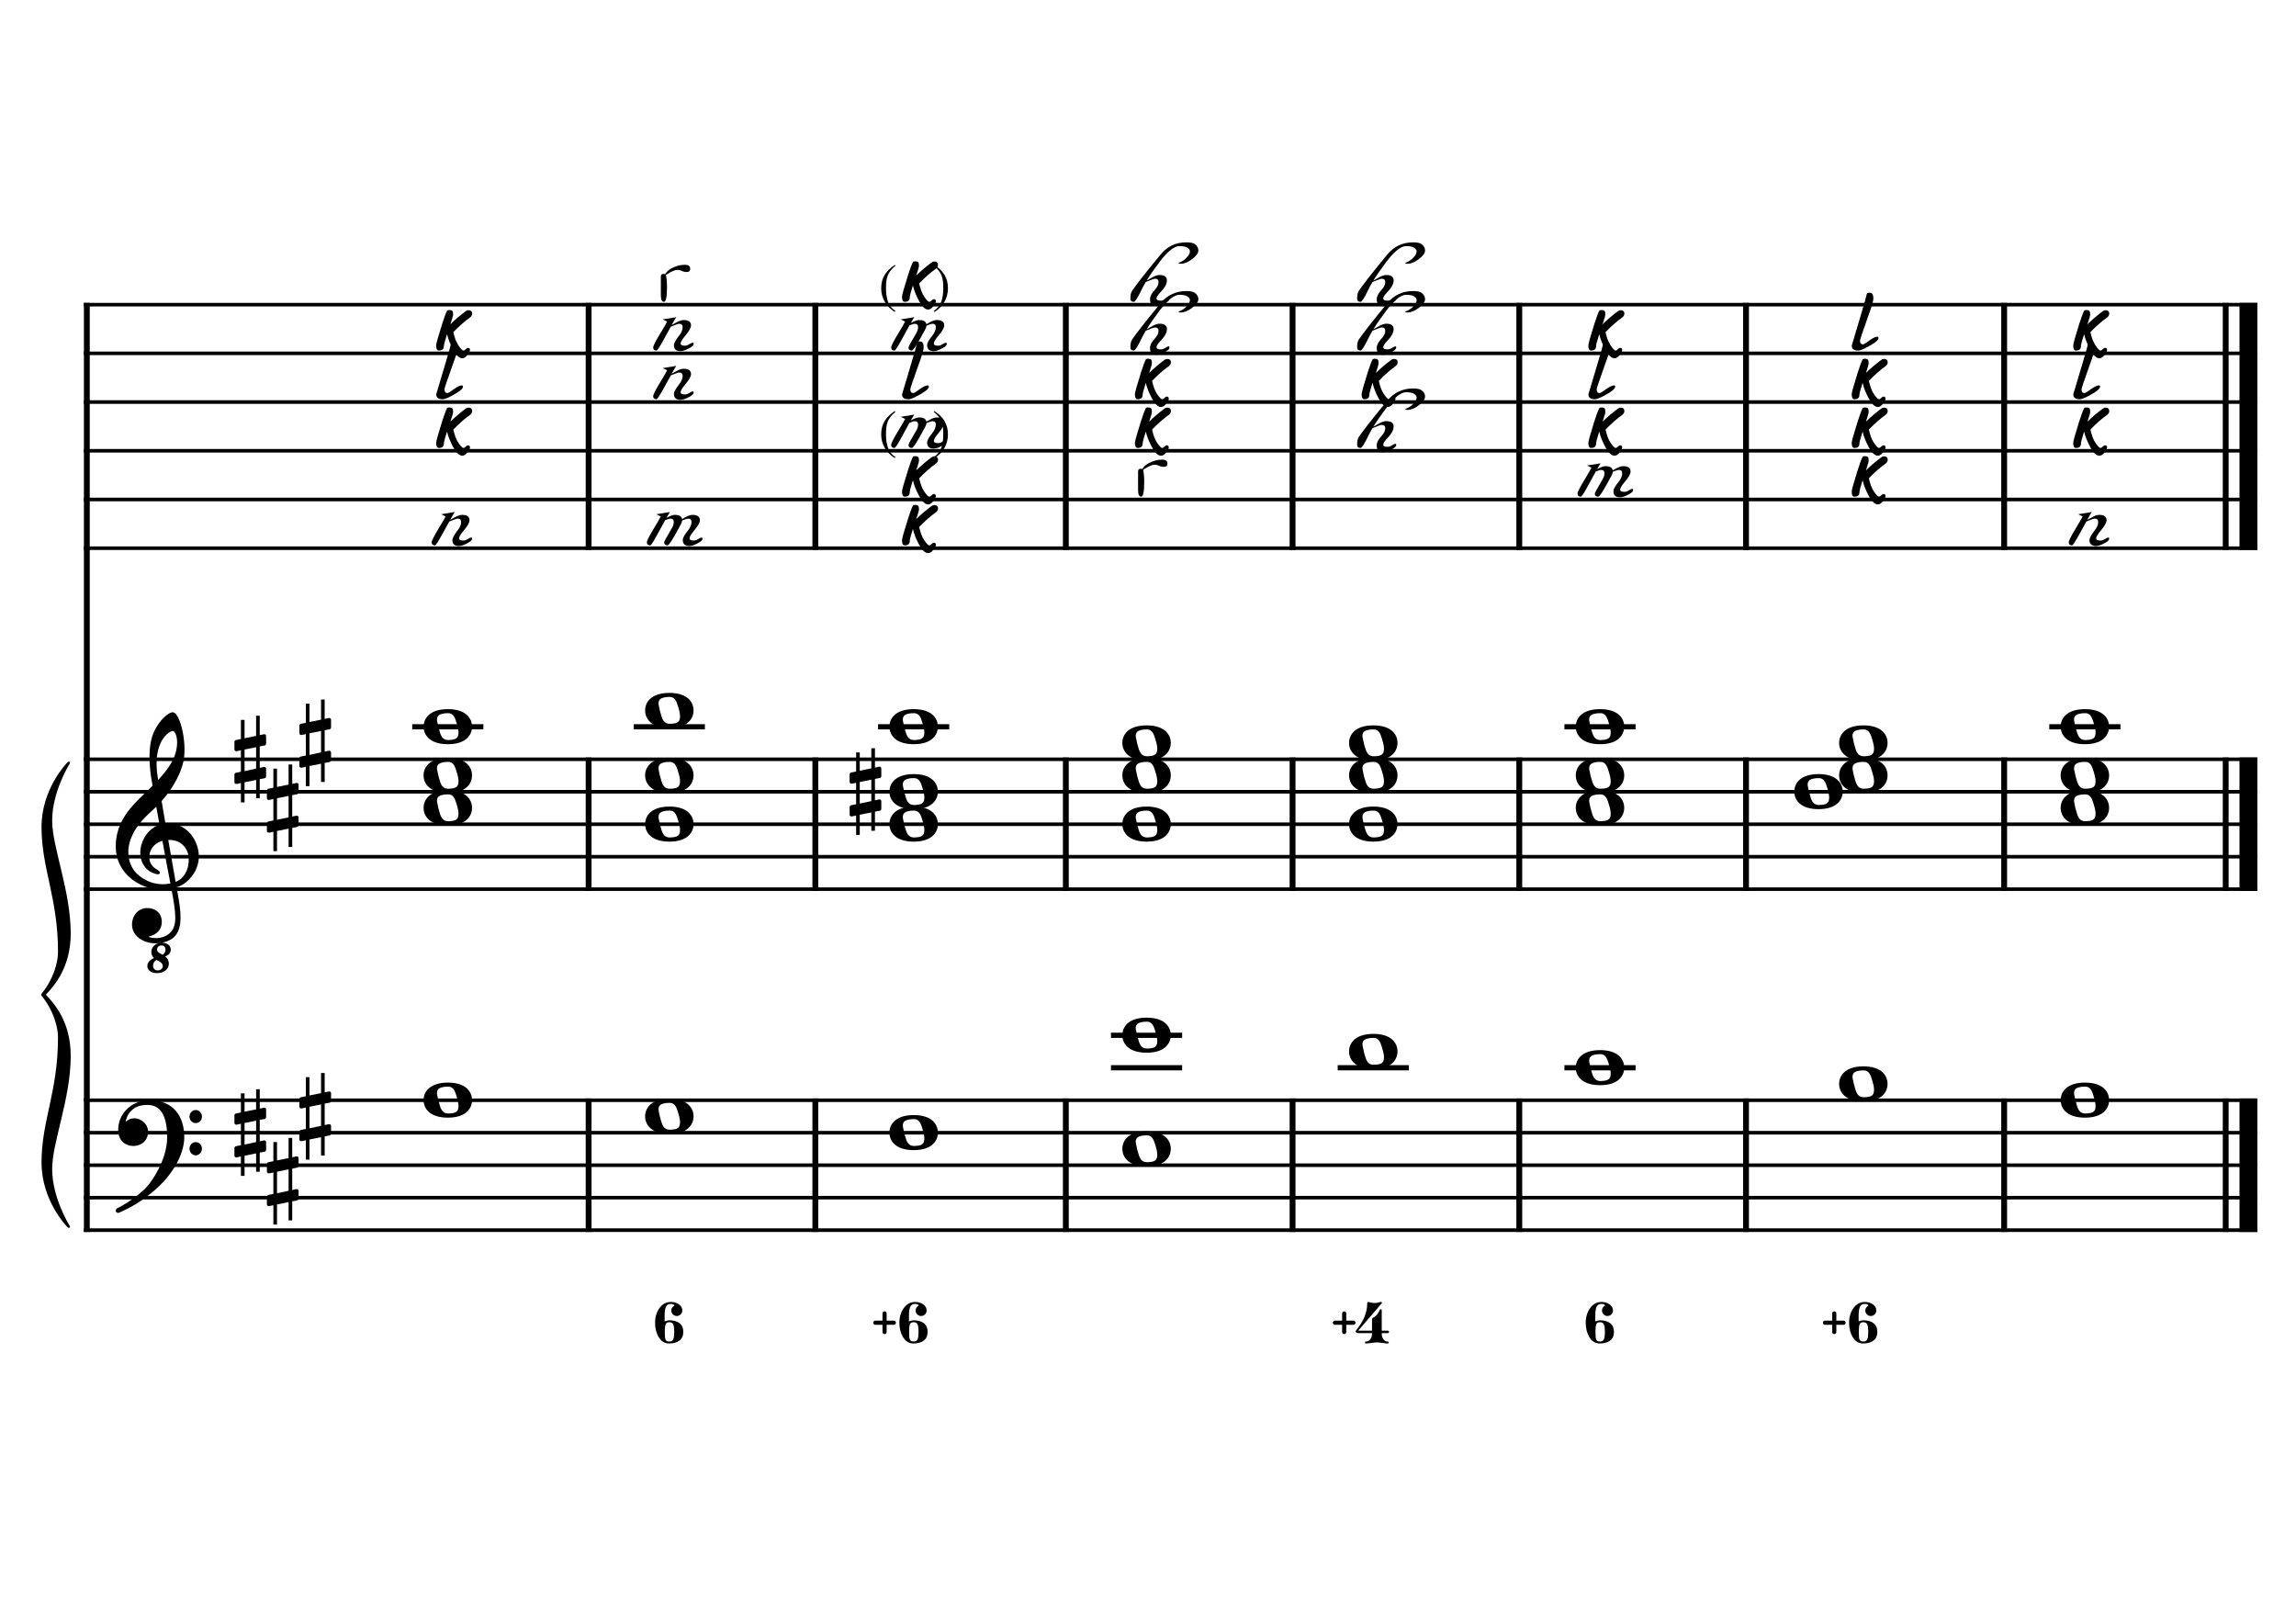 <?xml version="1.0" encoding="UTF-8" standalone="no"?>
<svg width="4209.44px" height="2976.38px" viewBox="0 0 4209.44 2976.38"
 xmlns="http://www.w3.org/2000/svg" xmlns:xlink="http://www.w3.org/1999/xlink" version="1.2" baseProfile="tiny">
<title>LaMajeur (6)</title>
<desc>Generated by MuseScore 3.6.2</desc>
<polyline class="StaffLines" fill="none" stroke="#000000" stroke-width="6.55" stroke-linejoin="bevel" points="153.819,558.425 4138.58,558.425"/>
<polyline class="StaffLines" fill="none" stroke="#000000" stroke-width="6.55" stroke-linejoin="bevel" points="153.819,647.717 4138.58,647.717"/>
<polyline class="StaffLines" fill="none" stroke="#000000" stroke-width="6.55" stroke-linejoin="bevel" points="153.819,737.008 4138.58,737.008"/>
<polyline class="StaffLines" fill="none" stroke="#000000" stroke-width="6.55" stroke-linejoin="bevel" points="153.819,826.299 4138.58,826.299"/>
<polyline class="StaffLines" fill="none" stroke="#000000" stroke-width="6.55" stroke-linejoin="bevel" points="153.819,915.591 4138.58,915.591"/>
<polyline class="StaffLines" fill="none" stroke="#000000" stroke-width="6.55" stroke-linejoin="bevel" points="153.819,1004.88 4138.58,1004.88"/>
<polyline class="StaffLines" fill="none" stroke="#000000" stroke-width="6.55" stroke-linejoin="bevel" points="153.819,1391.81 4138.58,1391.81"/>
<polyline class="StaffLines" fill="none" stroke="#000000" stroke-width="6.55" stroke-linejoin="bevel" points="153.819,1451.34 4138.58,1451.34"/>
<polyline class="StaffLines" fill="none" stroke="#000000" stroke-width="6.55" stroke-linejoin="bevel" points="153.819,1510.87 4138.58,1510.87"/>
<polyline class="StaffLines" fill="none" stroke="#000000" stroke-width="6.55" stroke-linejoin="bevel" points="153.819,1570.39 4138.58,1570.39"/>
<polyline class="StaffLines" fill="none" stroke="#000000" stroke-width="6.55" stroke-linejoin="bevel" points="153.819,1629.92 4138.58,1629.92"/>
<polyline class="StaffLines" fill="none" stroke="#000000" stroke-width="6.55" stroke-linejoin="bevel" points="153.819,2016.85 4138.58,2016.85"/>
<polyline class="StaffLines" fill="none" stroke="#000000" stroke-width="6.55" stroke-linejoin="bevel" points="153.819,2076.38 4138.58,2076.38"/>
<polyline class="StaffLines" fill="none" stroke="#000000" stroke-width="6.55" stroke-linejoin="bevel" points="153.819,2135.91 4138.58,2135.91"/>
<polyline class="StaffLines" fill="none" stroke="#000000" stroke-width="6.55" stroke-linejoin="bevel" points="153.819,2195.43 4138.58,2195.43"/>
<polyline class="StaffLines" fill="none" stroke="#000000" stroke-width="6.55" stroke-linejoin="bevel" points="153.819,2254.96 4138.58,2254.96"/>
<path class="Symbol" transform="matrix(2.381,0,0,2.381,1615.56,796.536)" d="M0,-0.1 C0,7.7 4,14 10.4,18.1 L10.9,17.4 C7.5,14.8 6.3,13.3 5.2,10.1 C4.2,7.2 3.7,4 3.7,-0.2 C3.7,-8.1 4.8,-12.3 10.9,-17.4 L10.5,-18.1 C3.9,-13.6 0,-8.5 0,-0.1"/>
<path class="Symbol" transform="matrix(2.381,0,0,2.381,1720.57,796.536)" d="M3.7,-0.2 C3.7,4 3.2,7.2 2.2,10.1 C1,13.3 -0.2,14.8 -3.6,17.4 L-3,18.1 C3.4,14.1 7.3,7.6 7.3,-0.1 C7.3,-8.4 3.4,-13.8 -3.2,-18.1 L-3.6,-17.4 C2.6,-12.4 3.7,-8.1 3.7,-0.2"/>
<path class="Symbol" transform="matrix(2.381,0,0,2.381,1615.56,528.661)" d="M0,-0.1 C0,7.7 4,14 10.4,18.1 L10.9,17.4 C7.5,14.8 6.3,13.3 5.2,10.1 C4.2,7.2 3.7,4 3.7,-0.2 C3.7,-8.1 4.8,-12.3 10.9,-17.4 L10.5,-18.1 C3.9,-13.6 0,-8.5 0,-0.1"/>
<path class="Symbol" transform="matrix(2.381,0,0,2.381,1720.57,528.661)" d="M3.7,-0.2 C3.7,4 3.2,7.2 2.2,10.1 C1,13.3 -0.2,14.8 -3.6,17.4 L-3,18.1 C3.4,14.1 7.3,7.6 7.3,-0.1 C7.3,-8.4 3.4,-13.8 -3.2,-18.1 L-3.6,-17.4 C2.6,-12.4 3.7,-8.1 3.7,-0.2"/>
<polyline class="BarLine" fill="none" stroke="#000000" stroke-width="10.71" stroke-linejoin="bevel" points="159.176,2013.58 159.176,2258.23"/>
<polyline class="BarLine" fill="none" stroke="#000000" stroke-width="10.71" stroke-linejoin="bevel" points="1079.16,2013.58 1079.16,2258.23"/>
<polyline class="BarLine" fill="none" stroke="#000000" stroke-width="10.71" stroke-linejoin="bevel" points="1494.83,2013.58 1494.83,2258.23"/>
<polyline class="BarLine" fill="none" stroke="#000000" stroke-width="10.71" stroke-linejoin="bevel" points="1954.09,2013.58 1954.09,2258.23"/>
<polyline class="BarLine" fill="none" stroke="#000000" stroke-width="10.71" stroke-linejoin="bevel" points="2369.76,2013.58 2369.76,2258.23"/>
<polyline class="BarLine" fill="none" stroke="#000000" stroke-width="10.71" stroke-linejoin="bevel" points="2785.43,2013.58 2785.43,2258.23"/>
<polyline class="BarLine" fill="none" stroke="#000000" stroke-width="10.71" stroke-linejoin="bevel" points="3201.09,2013.58 3201.09,2258.23"/>
<polyline class="BarLine" fill="none" stroke="#000000" stroke-width="10.71" stroke-linejoin="bevel" points="3674.39,2013.58 3674.39,2258.23"/>
<polyline class="BarLine" fill="none" stroke="#000000" stroke-width="10.71" stroke-linejoin="bevel" points="4080.54,2013.58 4080.54,2258.23"/>
<polyline class="BarLine" fill="none" stroke="#000000" stroke-width="32.74" stroke-linejoin="bevel" points="4122.21,2013.58 4122.21,2258.23"/>
<polyline class="BarLine" fill="none" stroke="#000000" stroke-width="10.71" stroke-linejoin="bevel" points="159.176,1388.54 159.176,2016.85"/>
<polyline class="BarLine" fill="none" stroke="#000000" stroke-width="10.71" stroke-linejoin="bevel" points="1079.16,1388.54 1079.16,1633.2"/>
<polyline class="BarLine" fill="none" stroke="#000000" stroke-width="10.71" stroke-linejoin="bevel" points="1494.83,1388.54 1494.83,1633.2"/>
<polyline class="BarLine" fill="none" stroke="#000000" stroke-width="10.71" stroke-linejoin="bevel" points="1954.09,1388.54 1954.09,1633.2"/>
<polyline class="BarLine" fill="none" stroke="#000000" stroke-width="10.71" stroke-linejoin="bevel" points="2369.76,1388.54 2369.76,1633.2"/>
<polyline class="BarLine" fill="none" stroke="#000000" stroke-width="10.71" stroke-linejoin="bevel" points="2785.43,1388.54 2785.43,1633.2"/>
<polyline class="BarLine" fill="none" stroke="#000000" stroke-width="10.71" stroke-linejoin="bevel" points="3201.09,1388.54 3201.09,1633.2"/>
<polyline class="BarLine" fill="none" stroke="#000000" stroke-width="10.71" stroke-linejoin="bevel" points="3674.39,1388.54 3674.39,1633.2"/>
<polyline class="BarLine" fill="none" stroke="#000000" stroke-width="10.71" stroke-linejoin="bevel" points="4080.54,1388.54 4080.54,1633.2"/>
<polyline class="BarLine" fill="none" stroke="#000000" stroke-width="32.74" stroke-linejoin="bevel" points="4122.21,1388.54 4122.21,1633.2"/>
<polyline class="BarLine" fill="none" stroke="#000000" stroke-width="10.71" stroke-linejoin="bevel" points="159.176,555.151 159.176,1391.81"/>
<polyline class="BarLine" fill="none" stroke="#000000" stroke-width="10.71" stroke-linejoin="bevel" points="1079.16,555.151 1079.16,1008.16"/>
<polyline class="BarLine" fill="none" stroke="#000000" stroke-width="10.71" stroke-linejoin="bevel" points="1494.83,555.151 1494.83,1008.16"/>
<polyline class="BarLine" fill="none" stroke="#000000" stroke-width="10.71" stroke-linejoin="bevel" points="1954.09,555.151 1954.09,1008.16"/>
<polyline class="BarLine" fill="none" stroke="#000000" stroke-width="10.71" stroke-linejoin="bevel" points="2369.76,555.151 2369.76,1008.16"/>
<polyline class="BarLine" fill="none" stroke="#000000" stroke-width="10.71" stroke-linejoin="bevel" points="2785.43,555.151 2785.43,1008.16"/>
<polyline class="BarLine" fill="none" stroke="#000000" stroke-width="10.71" stroke-linejoin="bevel" points="3201.09,555.151 3201.09,1008.16"/>
<polyline class="BarLine" fill="none" stroke="#000000" stroke-width="10.71" stroke-linejoin="bevel" points="3674.39,555.151 3674.39,1008.16"/>
<polyline class="BarLine" fill="none" stroke="#000000" stroke-width="10.71" stroke-linejoin="bevel" points="4080.54,555.151 4080.54,1008.16"/>
<polyline class="BarLine" fill="none" stroke="#000000" stroke-width="32.74" stroke-linejoin="bevel" points="4122.21,555.151 4122.21,1008.16"/>
<path class="Accidental" transform="matrix(2.381,0,0,2.381,1557.69,1451.34)" d="M23.3,-10.6 C23.9,-10.7 24.4,-11.4 24.4,-12 L24.4,-17.9 C24.4,-18.7 23.8,-19.3 23,-19.3 L22.8,-19.3 L19.5,-18.6 L19.5,-33.5 L16.7,-33.5 L16.7,-18 L7.8,-16.2 L7.8,-30.3 L5,-30.3 L5,-15.6 L1.1,-14.8 C0.5,-14.7 0,-14 0,-13.4 L0,-13.2 L0,-7.4 L0,-7.6 C0,-6.8 0.6,-6.2 1.4,-6.2 L1.7,-6.2 L5,-6.9 L5,9.6 L1.1,10.4 C0.5,10.5 0,11.2 0,11.8 L0,17.6 C0,18.4 0.6,19 1.4,19 L1.7,19 L5,18.3 L5,33.2 L7.8,33.2 L7.8,17.7 L16.7,15.9 L16.7,30 L19.5,30 L19.5,15.3 L23.3,14.6 C23.9,14.5 24.4,13.8 24.4,13.2 L24.4,7.3 C24.4,6.5 23.8,5.9 23,5.9 L22.8,5.9 L19.5,6.6 L19.5,-9.9 L23.3,-10.6 M7.8,9.1 L7.8,-7.5 L16.7,-9.3 L16.7,7.2 L7.8,9.1 "/>
<polyline class="LedgerLine" fill="none" stroke="#000000" stroke-width="9.52" stroke-linejoin="bevel" points="2036.84,1957.32 2167.31,1957.32"/>
<polyline class="LedgerLine" fill="none" stroke="#000000" stroke-width="9.52" stroke-linejoin="bevel" points="2036.84,1897.8 2167.31,1897.8"/>
<polyline class="LedgerLine" fill="none" stroke="#000000" stroke-width="9.52" stroke-linejoin="bevel" points="2452.5,1957.32 2582.98,1957.32"/>
<polyline class="LedgerLine" fill="none" stroke="#000000" stroke-width="9.52" stroke-linejoin="bevel" points="2868.17,1957.32 2998.65,1957.32"/>
<polyline class="LedgerLine" fill="none" stroke="#000000" stroke-width="9.52" stroke-linejoin="bevel" points="755.754,1332.28 886.231,1332.28"/>
<polyline class="LedgerLine" fill="none" stroke="#000000" stroke-width="9.52" stroke-linejoin="bevel" points="1161.9,1332.28 1292.38,1332.28"/>
<polyline class="LedgerLine" fill="none" stroke="#000000" stroke-width="9.52" stroke-linejoin="bevel" points="1609.84,1332.28 1740.31,1332.28"/>
<polyline class="LedgerLine" fill="none" stroke="#000000" stroke-width="9.52" stroke-linejoin="bevel" points="2868.17,1332.28 2998.65,1332.28"/>
<polyline class="LedgerLine" fill="none" stroke="#000000" stroke-width="9.52" stroke-linejoin="bevel" points="3757.13,1332.28 3887.61,1332.28"/>
<path class="Note" transform="matrix(2.381,0,0,2.381,776.589,2016.85)" d="M18.7,-13.6 C4.9,-13.6 0,-6.6 0,-0.1 C0,6.4 4.9,13.4 18.7,13.4 C32.5,13.4 37.3,6.4 37.3,-0.1 C37.3,-6.6 32.5,-13.6 18.7,-13.6 M10.4,-4.5 C10.3,-4.9 10.3,-5.3 10.3,-5.7 C10.3,-6.5 10.5,-7.3 10.9,-8 C11.6,-9 12.8,-9.7 14.3,-10 C15.6,-10.3 16.3,-10.5 18.9,-10.5 L19,-10.5 C23,-10.5 24.3,-6.8 25.4,-3 L25.7,-2 C26.5,0.6 26.9,2.8 26.9,4.5 C26.9,5.7 26.7,6.8 26.3,7.6 C25.7,8.7 24.7,9.4 23,9.8 C22.1,10 20.6,10.1 20.6,10.1 C20.1,10.1 19.7,10.2 19.3,10.2 C16.1,10.2 14.1,9 12.7,4.7 C11.5,1 11.3,-0.1 10.4,-4.5"/>
<path class="Note" transform="matrix(2.381,0,0,2.381,1182.74,2046.61)" d="M18.7,-13.6 C4.9,-13.6 0,-6.6 0,-0.1 C0,6.4 4.9,13.4 18.7,13.4 C32.5,13.4 37.3,6.4 37.3,-0.1 C37.3,-6.6 32.5,-13.6 18.7,-13.6 M10.4,-4.5 C10.3,-4.9 10.3,-5.3 10.3,-5.7 C10.3,-6.5 10.5,-7.3 10.9,-8 C11.6,-9 12.8,-9.7 14.3,-10 C15.6,-10.3 16.3,-10.5 18.9,-10.5 L19,-10.5 C23,-10.5 24.3,-6.8 25.4,-3 L25.7,-2 C26.5,0.6 26.9,2.8 26.9,4.5 C26.9,5.7 26.7,6.8 26.3,7.6 C25.7,8.7 24.7,9.4 23,9.8 C22.1,10 20.6,10.1 20.6,10.1 C20.1,10.1 19.7,10.2 19.3,10.2 C16.1,10.2 14.1,9 12.7,4.7 C11.5,1 11.3,-0.1 10.4,-4.5"/>
<path class="Note" transform="matrix(2.381,0,0,2.381,1630.67,2076.38)" d="M18.7,-13.6 C4.9,-13.6 0,-6.6 0,-0.1 C0,6.4 4.9,13.4 18.7,13.4 C32.5,13.4 37.3,6.4 37.3,-0.1 C37.3,-6.6 32.5,-13.6 18.7,-13.6 M10.4,-4.5 C10.3,-4.9 10.3,-5.3 10.3,-5.7 C10.3,-6.5 10.5,-7.3 10.9,-8 C11.6,-9 12.8,-9.7 14.3,-10 C15.6,-10.3 16.3,-10.5 18.9,-10.5 L19,-10.5 C23,-10.5 24.3,-6.8 25.4,-3 L25.7,-2 C26.5,0.6 26.9,2.8 26.9,4.5 C26.9,5.7 26.7,6.8 26.3,7.6 C25.7,8.7 24.7,9.4 23,9.8 C22.1,10 20.6,10.1 20.6,10.1 C20.1,10.1 19.7,10.2 19.3,10.2 C16.1,10.2 14.1,9 12.7,4.7 C11.5,1 11.3,-0.1 10.4,-4.5"/>
<path class="Note" transform="matrix(2.381,0,0,2.381,2057.67,2106.14)" d="M18.7,-13.6 C4.9,-13.6 0,-6.6 0,-0.1 C0,6.4 4.9,13.4 18.7,13.4 C32.5,13.4 37.3,6.4 37.3,-0.1 C37.3,-6.6 32.5,-13.6 18.7,-13.6 M10.4,-4.5 C10.3,-4.9 10.3,-5.3 10.3,-5.7 C10.3,-6.5 10.5,-7.3 10.9,-8 C11.6,-9 12.8,-9.7 14.3,-10 C15.6,-10.3 16.3,-10.5 18.9,-10.5 L19,-10.5 C23,-10.5 24.3,-6.8 25.4,-3 L25.7,-2 C26.5,0.6 26.9,2.8 26.9,4.5 C26.9,5.7 26.7,6.8 26.3,7.6 C25.7,8.7 24.7,9.4 23,9.8 C22.1,10 20.6,10.1 20.6,10.1 C20.1,10.1 19.7,10.2 19.3,10.2 C16.1,10.2 14.1,9 12.7,4.7 C11.5,1 11.3,-0.1 10.4,-4.5"/>
<path class="Note" transform="matrix(2.381,0,0,2.381,2057.67,1897.8)" d="M18.7,-13.6 C4.9,-13.6 0,-6.6 0,-0.1 C0,6.4 4.9,13.4 18.7,13.4 C32.5,13.4 37.3,6.4 37.3,-0.1 C37.3,-6.6 32.5,-13.6 18.7,-13.6 M10.4,-4.5 C10.3,-4.9 10.3,-5.3 10.3,-5.7 C10.3,-6.5 10.5,-7.3 10.9,-8 C11.6,-9 12.8,-9.7 14.3,-10 C15.6,-10.3 16.3,-10.5 18.9,-10.5 L19,-10.5 C23,-10.5 24.3,-6.8 25.4,-3 L25.7,-2 C26.5,0.6 26.9,2.8 26.9,4.5 C26.9,5.7 26.7,6.8 26.3,7.6 C25.7,8.7 24.7,9.4 23,9.8 C22.1,10 20.6,10.1 20.6,10.1 C20.1,10.1 19.7,10.2 19.3,10.2 C16.1,10.2 14.1,9 12.7,4.7 C11.5,1 11.3,-0.1 10.4,-4.5"/>
<path class="Note" transform="matrix(2.381,0,0,2.381,2473.34,1927.56)" d="M18.7,-13.6 C4.9,-13.6 0,-6.6 0,-0.1 C0,6.4 4.9,13.4 18.7,13.4 C32.5,13.4 37.3,6.4 37.3,-0.1 C37.3,-6.6 32.5,-13.6 18.7,-13.6 M10.4,-4.5 C10.3,-4.9 10.3,-5.3 10.3,-5.7 C10.3,-6.5 10.5,-7.3 10.9,-8 C11.6,-9 12.8,-9.7 14.3,-10 C15.6,-10.3 16.3,-10.5 18.9,-10.5 L19,-10.5 C23,-10.5 24.3,-6.8 25.4,-3 L25.7,-2 C26.5,0.6 26.9,2.8 26.9,4.5 C26.9,5.7 26.7,6.8 26.3,7.6 C25.7,8.7 24.7,9.4 23,9.8 C22.1,10 20.6,10.1 20.6,10.1 C20.1,10.1 19.7,10.2 19.3,10.2 C16.1,10.2 14.1,9 12.7,4.7 C11.5,1 11.3,-0.1 10.4,-4.5"/>
<path class="Note" transform="matrix(2.381,0,0,2.381,2889,1957.32)" d="M18.7,-13.6 C4.9,-13.6 0,-6.6 0,-0.1 C0,6.4 4.9,13.4 18.7,13.4 C32.5,13.4 37.3,6.4 37.3,-0.1 C37.3,-6.6 32.5,-13.6 18.7,-13.6 M10.4,-4.5 C10.3,-4.9 10.3,-5.3 10.3,-5.7 C10.3,-6.5 10.5,-7.3 10.9,-8 C11.6,-9 12.8,-9.7 14.3,-10 C15.6,-10.3 16.3,-10.5 18.9,-10.5 L19,-10.5 C23,-10.5 24.3,-6.8 25.4,-3 L25.7,-2 C26.5,0.6 26.9,2.8 26.9,4.5 C26.9,5.7 26.7,6.8 26.3,7.6 C25.7,8.7 24.7,9.4 23,9.8 C22.1,10 20.6,10.1 20.6,10.1 C20.1,10.1 19.7,10.2 19.3,10.2 C16.1,10.2 14.1,9 12.7,4.7 C11.5,1 11.3,-0.1 10.4,-4.5"/>
<path class="Note" transform="matrix(2.381,0,0,2.381,3371.81,1987.09)" d="M18.7,-13.6 C4.9,-13.6 0,-6.6 0,-0.1 C0,6.4 4.9,13.4 18.7,13.4 C32.5,13.4 37.3,6.4 37.3,-0.1 C37.3,-6.6 32.5,-13.6 18.7,-13.6 M10.4,-4.5 C10.3,-4.9 10.3,-5.3 10.3,-5.7 C10.3,-6.5 10.5,-7.3 10.9,-8 C11.6,-9 12.8,-9.7 14.3,-10 C15.6,-10.3 16.3,-10.5 18.9,-10.5 L19,-10.5 C23,-10.5 24.3,-6.8 25.4,-3 L25.7,-2 C26.5,0.6 26.9,2.8 26.9,4.5 C26.9,5.7 26.7,6.8 26.3,7.6 C25.7,8.7 24.7,9.4 23,9.8 C22.1,10 20.6,10.1 20.6,10.1 C20.1,10.1 19.7,10.2 19.3,10.2 C16.1,10.2 14.1,9 12.7,4.7 C11.5,1 11.3,-0.1 10.4,-4.5"/>
<path class="Note" transform="matrix(2.381,0,0,2.381,3777.97,2016.85)" d="M18.7,-13.6 C4.9,-13.6 0,-6.6 0,-0.1 C0,6.4 4.9,13.4 18.7,13.4 C32.5,13.4 37.3,6.4 37.3,-0.1 C37.3,-6.6 32.5,-13.6 18.7,-13.6 M10.4,-4.5 C10.3,-4.9 10.3,-5.3 10.3,-5.7 C10.3,-6.5 10.5,-7.3 10.9,-8 C11.6,-9 12.8,-9.7 14.3,-10 C15.6,-10.3 16.3,-10.5 18.9,-10.5 L19,-10.5 C23,-10.5 24.3,-6.8 25.4,-3 L25.7,-2 C26.5,0.6 26.9,2.8 26.9,4.5 C26.9,5.7 26.7,6.8 26.3,7.6 C25.7,8.7 24.7,9.4 23,9.8 C22.1,10 20.6,10.1 20.6,10.1 C20.1,10.1 19.7,10.2 19.3,10.2 C16.1,10.2 14.1,9 12.7,4.7 C11.5,1 11.3,-0.1 10.4,-4.5"/>
<path class="Note" transform="matrix(2.381,0,0,2.381,776.589,1481.1)" d="M18.7,-13.6 C4.9,-13.6 0,-6.6 0,-0.1 C0,6.4 4.9,13.4 18.7,13.4 C32.5,13.4 37.3,6.4 37.3,-0.1 C37.3,-6.6 32.5,-13.6 18.7,-13.6 M10.4,-4.5 C10.3,-4.9 10.3,-5.3 10.3,-5.7 C10.3,-6.5 10.5,-7.3 10.9,-8 C11.6,-9 12.8,-9.7 14.3,-10 C15.6,-10.3 16.3,-10.5 18.9,-10.5 L19,-10.5 C23,-10.5 24.3,-6.8 25.4,-3 L25.7,-2 C26.5,0.6 26.9,2.8 26.9,4.5 C26.9,5.7 26.7,6.8 26.3,7.6 C25.7,8.7 24.7,9.4 23,9.8 C22.1,10 20.6,10.1 20.6,10.1 C20.1,10.1 19.7,10.2 19.3,10.2 C16.1,10.2 14.1,9 12.7,4.7 C11.5,1 11.3,-0.1 10.4,-4.5"/>
<path class="Note" transform="matrix(2.381,0,0,2.381,776.589,1421.57)" d="M18.7,-13.6 C4.9,-13.6 0,-6.6 0,-0.1 C0,6.4 4.9,13.4 18.7,13.4 C32.5,13.4 37.3,6.4 37.3,-0.1 C37.3,-6.6 32.5,-13.6 18.7,-13.6 M10.4,-4.5 C10.3,-4.9 10.3,-5.3 10.3,-5.7 C10.3,-6.5 10.5,-7.3 10.9,-8 C11.6,-9 12.8,-9.7 14.3,-10 C15.6,-10.3 16.3,-10.5 18.9,-10.5 L19,-10.5 C23,-10.5 24.3,-6.8 25.4,-3 L25.7,-2 C26.5,0.6 26.9,2.8 26.9,4.5 C26.9,5.7 26.7,6.8 26.3,7.6 C25.7,8.7 24.7,9.4 23,9.8 C22.1,10 20.6,10.1 20.6,10.1 C20.1,10.1 19.7,10.2 19.3,10.2 C16.1,10.2 14.1,9 12.7,4.7 C11.5,1 11.3,-0.1 10.4,-4.5"/>
<path class="Note" transform="matrix(2.381,0,0,2.381,776.589,1332.28)" d="M18.7,-13.6 C4.9,-13.6 0,-6.6 0,-0.1 C0,6.4 4.9,13.4 18.7,13.4 C32.5,13.4 37.3,6.4 37.3,-0.1 C37.3,-6.6 32.5,-13.6 18.7,-13.6 M10.4,-4.5 C10.3,-4.9 10.3,-5.3 10.3,-5.7 C10.3,-6.5 10.5,-7.3 10.9,-8 C11.6,-9 12.8,-9.7 14.3,-10 C15.6,-10.3 16.3,-10.5 18.9,-10.5 L19,-10.5 C23,-10.5 24.3,-6.8 25.4,-3 L25.7,-2 C26.5,0.6 26.9,2.8 26.9,4.5 C26.9,5.7 26.7,6.8 26.3,7.6 C25.7,8.7 24.7,9.4 23,9.8 C22.1,10 20.6,10.1 20.6,10.1 C20.1,10.1 19.7,10.2 19.3,10.2 C16.1,10.2 14.1,9 12.7,4.7 C11.5,1 11.3,-0.1 10.4,-4.5"/>
<path class="Note" transform="matrix(2.381,0,0,2.381,1182.74,1510.87)" d="M18.7,-13.6 C4.9,-13.6 0,-6.6 0,-0.1 C0,6.4 4.9,13.4 18.7,13.4 C32.5,13.4 37.3,6.4 37.3,-0.1 C37.3,-6.6 32.5,-13.6 18.7,-13.6 M10.4,-4.5 C10.3,-4.9 10.3,-5.3 10.3,-5.7 C10.3,-6.5 10.5,-7.3 10.9,-8 C11.6,-9 12.8,-9.7 14.3,-10 C15.6,-10.3 16.3,-10.5 18.9,-10.5 L19,-10.5 C23,-10.5 24.3,-6.8 25.4,-3 L25.7,-2 C26.5,0.6 26.9,2.8 26.9,4.5 C26.9,5.7 26.7,6.8 26.3,7.6 C25.7,8.7 24.7,9.4 23,9.8 C22.1,10 20.6,10.1 20.6,10.1 C20.1,10.1 19.7,10.2 19.3,10.2 C16.1,10.2 14.1,9 12.7,4.7 C11.5,1 11.3,-0.1 10.4,-4.5"/>
<path class="Note" transform="matrix(2.381,0,0,2.381,1182.74,1421.57)" d="M18.7,-13.6 C4.9,-13.6 0,-6.6 0,-0.1 C0,6.4 4.9,13.4 18.7,13.4 C32.5,13.4 37.3,6.4 37.3,-0.1 C37.3,-6.6 32.5,-13.6 18.7,-13.6 M10.4,-4.5 C10.3,-4.9 10.3,-5.3 10.3,-5.7 C10.3,-6.5 10.5,-7.3 10.9,-8 C11.6,-9 12.8,-9.7 14.3,-10 C15.6,-10.3 16.3,-10.5 18.9,-10.5 L19,-10.5 C23,-10.5 24.3,-6.8 25.4,-3 L25.7,-2 C26.5,0.6 26.9,2.8 26.9,4.5 C26.9,5.7 26.7,6.8 26.3,7.6 C25.7,8.7 24.7,9.4 23,9.8 C22.1,10 20.6,10.1 20.6,10.1 C20.1,10.1 19.7,10.2 19.3,10.2 C16.1,10.2 14.1,9 12.7,4.7 C11.5,1 11.3,-0.1 10.4,-4.5"/>
<path class="Note" transform="matrix(2.381,0,0,2.381,1182.74,1302.52)" d="M18.7,-13.6 C4.9,-13.6 0,-6.6 0,-0.1 C0,6.4 4.9,13.4 18.7,13.4 C32.5,13.4 37.3,6.4 37.3,-0.1 C37.3,-6.6 32.5,-13.6 18.7,-13.6 M10.4,-4.5 C10.3,-4.9 10.3,-5.3 10.3,-5.7 C10.3,-6.5 10.5,-7.3 10.9,-8 C11.6,-9 12.8,-9.7 14.3,-10 C15.6,-10.3 16.3,-10.5 18.9,-10.5 L19,-10.5 C23,-10.5 24.3,-6.8 25.4,-3 L25.7,-2 C26.5,0.6 26.9,2.8 26.9,4.5 C26.9,5.7 26.7,6.8 26.3,7.6 C25.7,8.7 24.7,9.4 23,9.8 C22.1,10 20.6,10.1 20.6,10.1 C20.1,10.1 19.7,10.2 19.3,10.2 C16.1,10.2 14.1,9 12.7,4.7 C11.5,1 11.3,-0.1 10.4,-4.5"/>
<path class="Note" transform="matrix(2.381,0,0,2.381,1630.67,1510.87)" d="M18.7,-13.6 C4.9,-13.6 0,-6.6 0,-0.1 C0,6.4 4.9,13.4 18.7,13.4 C32.5,13.4 37.3,6.4 37.3,-0.1 C37.3,-6.6 32.5,-13.6 18.7,-13.6 M10.4,-4.5 C10.3,-4.9 10.3,-5.3 10.3,-5.7 C10.3,-6.5 10.5,-7.3 10.9,-8 C11.6,-9 12.8,-9.7 14.3,-10 C15.6,-10.3 16.3,-10.5 18.9,-10.5 L19,-10.5 C23,-10.5 24.3,-6.8 25.4,-3 L25.7,-2 C26.5,0.6 26.9,2.8 26.9,4.5 C26.9,5.7 26.7,6.8 26.3,7.6 C25.7,8.7 24.7,9.4 23,9.8 C22.1,10 20.6,10.1 20.6,10.1 C20.1,10.1 19.7,10.2 19.3,10.2 C16.1,10.2 14.1,9 12.7,4.7 C11.5,1 11.3,-0.1 10.4,-4.5"/>
<path class="Note" transform="matrix(2.381,0,0,2.381,1630.67,1451.34)" d="M18.7,-13.6 C4.9,-13.6 0,-6.6 0,-0.1 C0,6.4 4.9,13.4 18.7,13.4 C32.5,13.4 37.3,6.4 37.3,-0.1 C37.3,-6.6 32.5,-13.6 18.7,-13.6 M10.4,-4.5 C10.3,-4.9 10.3,-5.3 10.3,-5.7 C10.3,-6.5 10.5,-7.3 10.9,-8 C11.6,-9 12.8,-9.7 14.3,-10 C15.6,-10.3 16.3,-10.5 18.9,-10.5 L19,-10.5 C23,-10.5 24.3,-6.8 25.4,-3 L25.7,-2 C26.5,0.6 26.9,2.8 26.9,4.5 C26.9,5.7 26.7,6.8 26.3,7.6 C25.7,8.7 24.7,9.4 23,9.8 C22.1,10 20.6,10.1 20.6,10.1 C20.1,10.1 19.7,10.2 19.3,10.2 C16.1,10.2 14.1,9 12.7,4.7 C11.5,1 11.3,-0.1 10.4,-4.5"/>
<path class="Note" transform="matrix(2.381,0,0,2.381,1630.67,1332.28)" d="M18.7,-13.6 C4.9,-13.6 0,-6.6 0,-0.1 C0,6.4 4.9,13.4 18.7,13.4 C32.5,13.4 37.3,6.4 37.3,-0.1 C37.3,-6.6 32.5,-13.6 18.7,-13.6 M10.4,-4.5 C10.3,-4.9 10.3,-5.3 10.3,-5.7 C10.3,-6.5 10.5,-7.3 10.9,-8 C11.6,-9 12.8,-9.7 14.3,-10 C15.6,-10.3 16.3,-10.5 18.9,-10.5 L19,-10.5 C23,-10.5 24.3,-6.8 25.4,-3 L25.7,-2 C26.5,0.6 26.9,2.8 26.9,4.5 C26.9,5.7 26.7,6.8 26.3,7.6 C25.7,8.7 24.7,9.4 23,9.8 C22.1,10 20.6,10.1 20.6,10.1 C20.1,10.1 19.7,10.2 19.3,10.2 C16.1,10.2 14.1,9 12.7,4.7 C11.5,1 11.3,-0.1 10.4,-4.5"/>
<path class="Note" transform="matrix(2.381,0,0,2.381,2057.67,1510.87)" d="M18.7,-13.6 C4.9,-13.6 0,-6.6 0,-0.1 C0,6.4 4.9,13.4 18.7,13.4 C32.5,13.4 37.3,6.4 37.3,-0.1 C37.3,-6.6 32.5,-13.6 18.7,-13.6 M10.4,-4.5 C10.3,-4.9 10.3,-5.3 10.3,-5.7 C10.3,-6.5 10.5,-7.3 10.9,-8 C11.6,-9 12.8,-9.7 14.3,-10 C15.6,-10.3 16.3,-10.5 18.9,-10.5 L19,-10.5 C23,-10.5 24.3,-6.8 25.4,-3 L25.7,-2 C26.5,0.6 26.9,2.8 26.9,4.5 C26.9,5.7 26.7,6.8 26.3,7.6 C25.7,8.7 24.7,9.4 23,9.8 C22.1,10 20.6,10.1 20.6,10.1 C20.1,10.1 19.7,10.2 19.3,10.2 C16.1,10.2 14.1,9 12.7,4.7 C11.5,1 11.3,-0.1 10.4,-4.5"/>
<path class="Note" transform="matrix(2.381,0,0,2.381,2057.67,1421.57)" d="M18.7,-13.6 C4.9,-13.6 0,-6.6 0,-0.1 C0,6.4 4.9,13.4 18.7,13.4 C32.5,13.4 37.3,6.4 37.3,-0.1 C37.3,-6.6 32.5,-13.6 18.7,-13.6 M10.4,-4.5 C10.3,-4.9 10.3,-5.3 10.3,-5.7 C10.3,-6.5 10.5,-7.3 10.9,-8 C11.6,-9 12.8,-9.7 14.3,-10 C15.6,-10.3 16.3,-10.5 18.9,-10.5 L19,-10.5 C23,-10.5 24.3,-6.8 25.4,-3 L25.7,-2 C26.5,0.6 26.9,2.8 26.9,4.5 C26.9,5.7 26.7,6.8 26.3,7.6 C25.7,8.7 24.7,9.4 23,9.8 C22.1,10 20.6,10.1 20.6,10.1 C20.1,10.1 19.7,10.2 19.3,10.2 C16.1,10.2 14.1,9 12.7,4.7 C11.5,1 11.3,-0.1 10.4,-4.5"/>
<path class="Note" transform="matrix(2.381,0,0,2.381,2057.67,1362.05)" d="M18.7,-13.6 C4.9,-13.6 0,-6.6 0,-0.1 C0,6.4 4.9,13.4 18.7,13.4 C32.5,13.4 37.3,6.4 37.3,-0.1 C37.3,-6.6 32.5,-13.6 18.7,-13.6 M10.4,-4.5 C10.3,-4.9 10.3,-5.3 10.3,-5.7 C10.3,-6.5 10.5,-7.3 10.9,-8 C11.6,-9 12.8,-9.7 14.3,-10 C15.6,-10.3 16.3,-10.5 18.9,-10.5 L19,-10.5 C23,-10.5 24.3,-6.8 25.4,-3 L25.7,-2 C26.5,0.6 26.9,2.8 26.9,4.5 C26.9,5.7 26.7,6.8 26.3,7.6 C25.7,8.7 24.7,9.4 23,9.8 C22.1,10 20.6,10.1 20.6,10.1 C20.1,10.1 19.7,10.2 19.3,10.2 C16.1,10.2 14.1,9 12.7,4.7 C11.5,1 11.3,-0.1 10.4,-4.5"/>
<path class="Note" transform="matrix(2.381,0,0,2.381,2473.34,1510.87)" d="M18.7,-13.6 C4.9,-13.6 0,-6.6 0,-0.1 C0,6.4 4.9,13.4 18.7,13.4 C32.5,13.4 37.3,6.4 37.3,-0.1 C37.3,-6.6 32.5,-13.6 18.7,-13.6 M10.4,-4.5 C10.3,-4.9 10.3,-5.3 10.3,-5.7 C10.3,-6.5 10.5,-7.3 10.9,-8 C11.6,-9 12.8,-9.7 14.3,-10 C15.6,-10.3 16.3,-10.5 18.9,-10.5 L19,-10.5 C23,-10.5 24.3,-6.8 25.4,-3 L25.7,-2 C26.5,0.6 26.9,2.8 26.9,4.5 C26.9,5.7 26.7,6.8 26.3,7.6 C25.7,8.7 24.7,9.4 23,9.8 C22.1,10 20.6,10.1 20.6,10.1 C20.1,10.1 19.7,10.2 19.3,10.2 C16.1,10.2 14.1,9 12.7,4.7 C11.5,1 11.3,-0.1 10.4,-4.5"/>
<path class="Note" transform="matrix(2.381,0,0,2.381,2473.34,1421.57)" d="M18.7,-13.6 C4.9,-13.6 0,-6.6 0,-0.1 C0,6.4 4.9,13.4 18.7,13.4 C32.5,13.4 37.3,6.4 37.3,-0.1 C37.3,-6.6 32.5,-13.6 18.7,-13.6 M10.4,-4.5 C10.3,-4.9 10.3,-5.3 10.3,-5.7 C10.3,-6.5 10.5,-7.3 10.9,-8 C11.6,-9 12.8,-9.7 14.3,-10 C15.6,-10.3 16.3,-10.5 18.9,-10.5 L19,-10.5 C23,-10.5 24.3,-6.8 25.4,-3 L25.7,-2 C26.5,0.6 26.9,2.8 26.9,4.5 C26.9,5.7 26.7,6.8 26.3,7.6 C25.7,8.7 24.7,9.4 23,9.8 C22.1,10 20.6,10.1 20.6,10.1 C20.1,10.1 19.7,10.2 19.3,10.2 C16.1,10.2 14.1,9 12.7,4.7 C11.5,1 11.3,-0.1 10.4,-4.5"/>
<path class="Note" transform="matrix(2.381,0,0,2.381,2473.34,1362.05)" d="M18.7,-13.6 C4.9,-13.6 0,-6.6 0,-0.1 C0,6.4 4.9,13.4 18.7,13.4 C32.5,13.4 37.3,6.4 37.3,-0.1 C37.3,-6.6 32.5,-13.6 18.7,-13.6 M10.4,-4.5 C10.3,-4.9 10.3,-5.3 10.3,-5.7 C10.3,-6.5 10.5,-7.3 10.9,-8 C11.6,-9 12.8,-9.7 14.3,-10 C15.6,-10.3 16.3,-10.5 18.9,-10.5 L19,-10.5 C23,-10.5 24.3,-6.8 25.4,-3 L25.7,-2 C26.5,0.6 26.9,2.8 26.9,4.5 C26.9,5.7 26.7,6.8 26.3,7.6 C25.7,8.7 24.7,9.4 23,9.8 C22.1,10 20.6,10.1 20.6,10.1 C20.1,10.1 19.7,10.2 19.3,10.2 C16.1,10.2 14.1,9 12.7,4.7 C11.5,1 11.3,-0.1 10.4,-4.5"/>
<path class="Note" transform="matrix(2.381,0,0,2.381,2889,1481.1)" d="M18.7,-13.6 C4.9,-13.6 0,-6.6 0,-0.1 C0,6.4 4.9,13.4 18.7,13.4 C32.5,13.4 37.3,6.4 37.3,-0.1 C37.3,-6.6 32.5,-13.6 18.7,-13.6 M10.4,-4.5 C10.3,-4.9 10.3,-5.3 10.3,-5.7 C10.3,-6.5 10.5,-7.3 10.9,-8 C11.6,-9 12.8,-9.7 14.3,-10 C15.6,-10.3 16.3,-10.5 18.9,-10.5 L19,-10.5 C23,-10.5 24.3,-6.8 25.4,-3 L25.7,-2 C26.5,0.6 26.9,2.8 26.9,4.5 C26.9,5.7 26.7,6.8 26.3,7.6 C25.7,8.7 24.7,9.4 23,9.8 C22.1,10 20.6,10.1 20.6,10.1 C20.1,10.1 19.7,10.2 19.3,10.2 C16.1,10.2 14.1,9 12.7,4.7 C11.5,1 11.3,-0.1 10.4,-4.5"/>
<path class="Note" transform="matrix(2.381,0,0,2.381,2889,1421.57)" d="M18.7,-13.6 C4.9,-13.6 0,-6.6 0,-0.1 C0,6.4 4.9,13.4 18.7,13.4 C32.5,13.4 37.3,6.4 37.3,-0.1 C37.3,-6.6 32.5,-13.6 18.7,-13.6 M10.4,-4.5 C10.3,-4.9 10.3,-5.3 10.3,-5.7 C10.3,-6.5 10.5,-7.3 10.9,-8 C11.6,-9 12.8,-9.7 14.3,-10 C15.6,-10.3 16.3,-10.5 18.9,-10.5 L19,-10.5 C23,-10.5 24.3,-6.8 25.4,-3 L25.7,-2 C26.5,0.6 26.9,2.8 26.9,4.5 C26.9,5.7 26.7,6.8 26.3,7.6 C25.7,8.7 24.7,9.4 23,9.8 C22.1,10 20.6,10.1 20.6,10.1 C20.1,10.1 19.7,10.2 19.3,10.2 C16.1,10.2 14.1,9 12.7,4.7 C11.5,1 11.3,-0.1 10.4,-4.5"/>
<path class="Note" transform="matrix(2.381,0,0,2.381,2889,1332.28)" d="M18.7,-13.6 C4.9,-13.6 0,-6.6 0,-0.1 C0,6.4 4.9,13.4 18.7,13.4 C32.5,13.4 37.3,6.4 37.3,-0.1 C37.3,-6.6 32.5,-13.6 18.7,-13.6 M10.4,-4.5 C10.3,-4.9 10.3,-5.3 10.3,-5.7 C10.3,-6.5 10.5,-7.3 10.9,-8 C11.6,-9 12.8,-9.7 14.3,-10 C15.6,-10.3 16.3,-10.5 18.9,-10.5 L19,-10.5 C23,-10.5 24.3,-6.8 25.4,-3 L25.7,-2 C26.5,0.6 26.9,2.8 26.9,4.5 C26.9,5.7 26.7,6.8 26.3,7.6 C25.7,8.7 24.7,9.4 23,9.8 C22.1,10 20.6,10.1 20.6,10.1 C20.1,10.1 19.7,10.2 19.3,10.2 C16.1,10.2 14.1,9 12.7,4.7 C11.5,1 11.3,-0.1 10.4,-4.5"/>
<path class="Note" transform="matrix(2.381,0,0,2.381,3289.56,1451.34)" d="M18.7,-13.6 C4.9,-13.6 0,-6.6 0,-0.1 C0,6.4 4.9,13.4 18.7,13.4 C32.5,13.4 37.3,6.4 37.3,-0.1 C37.3,-6.6 32.5,-13.6 18.7,-13.6 M10.4,-4.5 C10.3,-4.9 10.3,-5.3 10.3,-5.7 C10.3,-6.5 10.5,-7.3 10.9,-8 C11.6,-9 12.8,-9.7 14.3,-10 C15.6,-10.3 16.3,-10.5 18.9,-10.5 L19,-10.5 C23,-10.5 24.3,-6.8 25.4,-3 L25.7,-2 C26.5,0.6 26.9,2.8 26.9,4.5 C26.9,5.7 26.7,6.8 26.3,7.6 C25.7,8.7 24.7,9.4 23,9.8 C22.1,10 20.6,10.1 20.6,10.1 C20.1,10.1 19.7,10.2 19.3,10.2 C16.1,10.2 14.1,9 12.7,4.7 C11.5,1 11.3,-0.1 10.4,-4.5"/>
<path class="Note" transform="matrix(2.381,0,0,2.381,3371.81,1421.57)" d="M18.7,-13.6 C4.9,-13.6 0,-6.6 0,-0.1 C0,6.4 4.9,13.4 18.7,13.4 C32.5,13.4 37.3,6.4 37.3,-0.1 C37.3,-6.6 32.5,-13.6 18.7,-13.6 M10.4,-4.5 C10.3,-4.9 10.3,-5.3 10.3,-5.7 C10.3,-6.5 10.5,-7.3 10.9,-8 C11.6,-9 12.8,-9.7 14.3,-10 C15.6,-10.3 16.3,-10.5 18.9,-10.5 L19,-10.5 C23,-10.5 24.3,-6.8 25.4,-3 L25.7,-2 C26.5,0.6 26.9,2.8 26.9,4.5 C26.9,5.7 26.7,6.8 26.3,7.6 C25.7,8.7 24.7,9.4 23,9.8 C22.1,10 20.6,10.1 20.6,10.1 C20.1,10.1 19.7,10.2 19.3,10.2 C16.1,10.2 14.1,9 12.7,4.7 C11.5,1 11.3,-0.1 10.4,-4.5"/>
<path class="Note" transform="matrix(2.381,0,0,2.381,3371.81,1362.05)" d="M18.7,-13.6 C4.9,-13.6 0,-6.6 0,-0.1 C0,6.4 4.9,13.4 18.7,13.4 C32.5,13.4 37.3,6.4 37.3,-0.1 C37.3,-6.6 32.5,-13.6 18.7,-13.6 M10.4,-4.5 C10.3,-4.9 10.3,-5.3 10.3,-5.7 C10.3,-6.5 10.5,-7.3 10.9,-8 C11.6,-9 12.8,-9.7 14.3,-10 C15.6,-10.3 16.3,-10.5 18.9,-10.5 L19,-10.5 C23,-10.5 24.3,-6.8 25.4,-3 L25.7,-2 C26.5,0.6 26.9,2.8 26.9,4.5 C26.9,5.7 26.7,6.8 26.3,7.6 C25.7,8.7 24.7,9.4 23,9.8 C22.1,10 20.6,10.1 20.6,10.1 C20.1,10.1 19.7,10.2 19.3,10.2 C16.1,10.2 14.1,9 12.7,4.7 C11.5,1 11.3,-0.1 10.4,-4.5"/>
<path class="Note" transform="matrix(2.381,0,0,2.381,3777.97,1481.1)" d="M18.7,-13.6 C4.9,-13.6 0,-6.6 0,-0.1 C0,6.4 4.9,13.4 18.7,13.4 C32.5,13.4 37.3,6.4 37.3,-0.1 C37.3,-6.6 32.5,-13.6 18.7,-13.6 M10.4,-4.5 C10.3,-4.9 10.3,-5.3 10.3,-5.7 C10.3,-6.5 10.5,-7.3 10.9,-8 C11.6,-9 12.8,-9.7 14.3,-10 C15.6,-10.3 16.3,-10.5 18.9,-10.5 L19,-10.5 C23,-10.5 24.3,-6.8 25.4,-3 L25.7,-2 C26.5,0.6 26.9,2.8 26.9,4.5 C26.9,5.7 26.7,6.8 26.3,7.6 C25.7,8.7 24.7,9.4 23,9.8 C22.1,10 20.6,10.1 20.6,10.1 C20.1,10.1 19.7,10.2 19.3,10.2 C16.1,10.2 14.1,9 12.7,4.7 C11.5,1 11.3,-0.1 10.4,-4.5"/>
<path class="Note" transform="matrix(2.381,0,0,2.381,3777.97,1421.57)" d="M18.7,-13.6 C4.9,-13.6 0,-6.6 0,-0.1 C0,6.4 4.9,13.4 18.7,13.4 C32.5,13.4 37.3,6.4 37.3,-0.1 C37.3,-6.6 32.5,-13.6 18.7,-13.6 M10.4,-4.5 C10.3,-4.9 10.3,-5.3 10.3,-5.7 C10.3,-6.5 10.5,-7.3 10.9,-8 C11.6,-9 12.8,-9.7 14.3,-10 C15.6,-10.3 16.3,-10.5 18.9,-10.5 L19,-10.5 C23,-10.5 24.3,-6.8 25.4,-3 L25.7,-2 C26.5,0.6 26.9,2.8 26.9,4.5 C26.9,5.7 26.7,6.8 26.3,7.6 C25.7,8.7 24.7,9.4 23,9.8 C22.1,10 20.6,10.1 20.6,10.1 C20.1,10.1 19.7,10.2 19.3,10.2 C16.1,10.2 14.1,9 12.7,4.7 C11.5,1 11.3,-0.1 10.4,-4.5"/>
<path class="Note" transform="matrix(2.381,0,0,2.381,3777.97,1332.28)" d="M18.7,-13.6 C4.9,-13.6 0,-6.6 0,-0.1 C0,6.4 4.9,13.4 18.7,13.4 C32.5,13.4 37.3,6.4 37.3,-0.1 C37.3,-6.6 32.5,-13.6 18.7,-13.6 M10.4,-4.5 C10.3,-4.9 10.3,-5.3 10.3,-5.7 C10.3,-6.5 10.5,-7.3 10.9,-8 C11.6,-9 12.8,-9.7 14.3,-10 C15.6,-10.3 16.3,-10.5 18.9,-10.5 L19,-10.5 C23,-10.5 24.3,-6.8 25.4,-3 L25.7,-2 C26.5,0.6 26.9,2.8 26.9,4.5 C26.9,5.7 26.7,6.8 26.3,7.6 C25.7,8.7 24.7,9.4 23,9.8 C22.1,10 20.6,10.1 20.6,10.1 C20.1,10.1 19.7,10.2 19.3,10.2 C16.1,10.2 14.1,9 12.7,4.7 C11.5,1 11.3,-0.1 10.4,-4.5"/>
<path class="Note" d="M825.309,952.984 C827.866,951.512 830.81,949.885 834.141,948.103 C839.332,945.236 843.671,943.803 847.157,943.803 C856.221,943.803 860.754,947.057 860.754,953.565 C860.754,957.903 857.383,964.024 850.643,971.926 C844.678,978.976 841.695,983.973 841.695,986.917 C841.695,989.551 844.329,990.868 849.597,990.868 C852.231,990.868 854.943,989.939 857.732,988.079 C860.521,986.297 862.574,985.406 863.891,985.406 C864.976,985.406 865.518,986.104 865.518,987.498 C865.518,989.745 863.349,992.108 859.01,994.587 C851.728,998.771 845.879,1000.86 841.463,1000.86 C833.405,1000.86 829.377,997.182 829.377,989.822 C829.377,986.414 832.553,980.603 838.906,972.391 C843.245,967.045 845.414,961.816 845.414,956.702 C845.414,952.674 843.245,950.659 838.906,950.659 C837.356,950.659 832.282,952.441 823.682,956.005 C820.583,961.583 816.787,968.478 812.294,976.691 C803.926,992.03 799.046,999.7 797.651,999.7 C793.467,999.7 791.376,997.802 791.376,994.006 C791.376,991.139 796.024,982.075 805.321,966.813 C811.519,956.664 815.393,949.923 816.942,946.592 L808.807,942.641 L833.676,938.573 C833.057,939.193 830.268,943.997 825.309,952.984"/>
<path class="Note" d="M858.546,568.625 C860.947,568.625 862.69,569.128 863.775,570.136 C865.015,571.22 865.634,572.808 865.634,574.9 C865.634,577.534 864.472,579.781 862.148,581.64 C852.077,588.768 841.734,597.832 831.12,608.834 C833.522,619.448 836.466,627.311 839.952,632.425 C844.523,639.165 847.661,642.535 849.365,642.535 C850.914,642.535 852.58,641.567 854.362,639.63 C855.602,638.313 856.802,637.654 857.965,637.654 C860.444,637.654 861.683,638.971 861.683,641.605 C861.683,644.394 859.475,648.191 855.059,652.994 C852.658,655.473 850.14,656.713 847.506,656.713 C842.082,656.713 836.62,651.638 831.12,641.489 C825.542,631.263 821.707,621.617 819.615,612.553 C815.741,624.484 813.804,631.805 813.804,634.516 C813.804,639.862 810.744,642.535 804.624,642.535 C801.292,642.535 799.627,639.436 799.627,633.238 C799.627,630.294 803.307,617.124 810.667,593.726 C814.308,582.26 817.291,574.242 819.615,569.671 C820.157,568.741 821.552,568.276 823.799,568.276 C826.433,568.276 828.253,568.818 829.26,569.903 C830.268,570.988 830.771,573.235 830.771,576.643 C830.771,578.348 829.106,584.236 825.774,594.307 C834.064,586.173 843.399,578.232 853.781,570.484 C855.408,569.245 856.996,568.625 858.546,568.625"/>
<path class="Note" d="M858.546,747.207 C860.947,747.207 862.69,747.711 863.775,748.718 C865.015,749.803 865.634,751.391 865.634,753.483 C865.634,756.117 864.472,758.364 862.148,760.223 C852.077,767.351 841.734,776.415 831.12,787.416 C833.522,798.03 836.466,805.894 839.952,811.007 C844.523,817.748 847.661,821.118 849.365,821.118 C850.914,821.118 852.58,820.149 854.362,818.212 C855.602,816.895 856.802,816.237 857.965,816.237 C860.444,816.237 861.683,817.554 861.683,820.188 C861.683,822.977 859.475,826.773 855.059,831.577 C852.658,834.056 850.14,835.295 847.506,835.295 C842.082,835.295 836.62,830.221 831.12,820.072 C825.542,809.845 821.707,800.2 819.615,791.135 C815.741,803.066 813.804,810.388 813.804,813.099 C813.804,818.445 810.744,821.118 804.624,821.118 C801.292,821.118 799.627,818.019 799.627,811.821 C799.627,808.877 803.307,795.706 810.667,772.309 C814.308,760.843 817.291,752.824 819.615,748.253 C820.157,747.324 821.552,746.859 823.799,746.859 C826.433,746.859 828.253,747.401 829.26,748.486 C830.268,749.57 830.771,751.817 830.771,755.226 C830.771,756.93 829.106,762.818 825.774,772.89 C834.064,764.755 843.399,756.814 853.781,749.067 C855.408,747.827 856.996,747.207 858.546,747.207"/>
<path class="Note" d="M832.166,625.958 C834.645,625.958 836.349,626.578 837.279,627.818 C838.674,629.909 839.371,632.853 839.371,636.65 C839.371,641.066 836.272,651.641 830.074,668.375 C819.925,696.808 814.85,711.877 814.85,713.581 C814.85,718.152 816.671,720.476 820.312,720.554 C821.862,720.554 825.813,718.152 832.166,713.349 C838.441,708.778 843.283,706.492 846.692,706.492 C848.087,706.492 848.784,707.345 848.784,709.049 C848.784,711.916 844.949,715.673 837.279,720.321 C824.728,727.991 816.051,731.826 811.248,731.826 C803.578,731.826 799.743,728.805 799.743,722.762 C799.743,722.607 805.05,704.827 815.664,669.421 C822.094,648.116 826.007,634.248 827.401,627.818 C827.633,626.578 829.222,625.958 832.166,625.958"/>
<path class="Note" d="M1248.31,961.118 C1234.68,986.84 1226.54,999.7 1223.91,999.7 C1219.72,999.7 1217.63,997.802 1217.63,994.006 C1217.63,992.689 1222.4,983.973 1231.92,967.859 C1234.17,964.062 1235.3,960.344 1235.3,956.702 C1235.3,952.674 1233.13,950.659 1228.79,950.659 C1227.63,950.659 1224.53,951.628 1219.49,953.565 C1216.16,959.53 1211.94,967.239 1206.82,976.691 C1198.53,992.03 1193.65,999.7 1192.18,999.7 C1188,999.7 1185.91,997.802 1185.91,994.006 C1185.91,991.139 1190.55,982.075 1199.85,966.813 C1206.13,956.509 1210,949.768 1211.47,946.592 L1203.34,942.641 L1228.21,938.573 C1227.66,939.193 1225.53,942.757 1221.81,949.265 C1222.51,948.877 1223.25,948.49 1224.02,948.103 C1229.76,945.236 1234.09,943.803 1237.04,943.803 C1245.1,943.803 1249.59,946.36 1250.52,951.473 C1252.38,950.466 1254.39,949.342 1256.56,948.103 C1261.6,945.236 1265.94,943.803 1269.58,943.803 C1278.64,943.803 1283.17,947.057 1283.17,953.565 C1283.17,957.903 1279.8,964.024 1273.06,971.926 C1267.1,978.976 1264.12,983.973 1264.12,986.917 C1264.12,989.551 1266.75,990.868 1272.02,990.868 C1274.65,990.868 1277.36,989.939 1280.15,988.079 C1282.94,986.297 1284.99,985.406 1286.31,985.406 C1287.4,985.406 1287.94,986.104 1287.94,987.498 C1287.94,989.745 1285.77,992.108 1281.43,994.587 C1274.15,998.771 1268.3,1000.86 1263.88,1000.86 C1255.83,1000.86 1251.8,997.182 1251.8,989.822 C1251.8,986.026 1254.97,980.216 1261.33,972.391 C1265.66,967.045 1267.83,961.816 1267.83,956.702 C1267.83,952.674 1265.66,950.659 1261.33,950.659 C1260.01,950.659 1256.45,951.821 1250.63,954.146 C1250.48,956.16 1249.71,958.484 1248.31,961.118"/>
<path class="Note" d="M1217.28,553.244 C1213.49,553.244 1211.59,549.176 1211.59,541.041 L1211.59,506.992 C1211.59,503.738 1213.18,502.111 1216.35,502.111 C1217.75,502.111 1218.79,502.227 1219.49,502.459 C1221.97,498.121 1226.04,494.48 1231.69,491.536 C1239.59,487.43 1247.61,485.376 1255.75,485.376 C1262.18,485.376 1265.39,487.778 1265.39,492.582 C1265.39,496.61 1263.22,498.624 1258.89,498.624 C1255.79,498.624 1252.84,497.927 1250.05,496.533 C1247.57,495.293 1244.94,494.673 1242.15,494.673 C1237.35,494.673 1230.26,497.811 1220.88,504.086 C1222.2,510.362 1222.86,517.683 1222.86,526.05 C1222.86,544.179 1221,553.244 1217.28,553.244"/>
<path class="Note" d="M1231.46,595.818 C1234.02,594.346 1236.96,592.719 1240.29,590.937 C1245.48,588.071 1249.82,586.638 1253.31,586.638 C1262.37,586.638 1266.9,589.891 1266.9,596.399 C1266.9,600.738 1263.53,606.858 1256.79,614.761 C1250.83,621.811 1247.85,626.808 1247.85,629.752 C1247.85,632.386 1250.48,633.703 1255.75,633.703 C1258.38,633.703 1261.09,632.773 1263.88,630.914 C1266.67,629.132 1268.73,628.241 1270.04,628.241 C1271.13,628.241 1271.67,628.938 1271.67,630.333 C1271.67,632.58 1269.5,634.943 1265.16,637.422 C1257.88,641.605 1252.03,643.697 1247.61,643.697 C1239.56,643.697 1235.53,640.017 1235.53,632.657 C1235.53,629.248 1238.7,623.438 1245.06,615.225 C1249.4,609.88 1251.56,604.65 1251.56,599.537 C1251.56,595.508 1249.4,593.494 1245.06,593.494 C1243.51,593.494 1238.43,595.276 1229.83,598.84 C1226.73,604.418 1222.94,611.313 1218.44,619.525 C1210.08,634.865 1205.2,642.535 1203.8,642.535 C1199.62,642.535 1197.53,640.637 1197.53,636.841 C1197.53,633.974 1202.17,624.91 1211.47,609.647 C1217.67,599.498 1221.54,592.758 1223.09,589.427 L1214.96,585.475 L1239.83,581.408 C1239.21,582.028 1236.42,586.831 1231.46,595.818"/>
<path class="Note" d="M1231.46,685.11 C1234.02,683.638 1236.96,682.011 1240.29,680.229 C1245.48,677.362 1249.82,675.929 1253.31,675.929 C1262.37,675.929 1266.9,679.183 1266.9,685.691 C1266.9,690.029 1263.53,696.15 1256.79,704.052 C1250.83,711.102 1247.85,716.099 1247.85,719.043 C1247.85,721.677 1250.48,722.994 1255.75,722.994 C1258.38,722.994 1261.09,722.065 1263.88,720.205 C1266.67,718.423 1268.73,717.532 1270.04,717.532 C1271.13,717.532 1271.67,718.23 1271.67,719.624 C1271.67,721.871 1269.5,724.234 1265.16,726.713 C1257.88,730.897 1252.03,732.988 1247.61,732.988 C1239.56,732.988 1235.53,729.308 1235.53,721.948 C1235.53,718.54 1238.7,712.729 1245.06,704.517 C1249.4,699.171 1251.56,693.942 1251.56,688.828 C1251.56,684.8 1249.4,682.785 1245.06,682.785 C1243.51,682.785 1238.43,684.567 1229.83,688.131 C1226.73,693.709 1222.94,700.604 1218.44,708.817 C1210.08,724.156 1205.2,731.826 1203.8,731.826 C1199.62,731.826 1197.53,729.928 1197.53,726.132 C1197.53,723.265 1202.17,714.201 1211.47,698.939 C1217.67,688.79 1221.54,682.049 1223.09,678.718 L1214.96,674.767 L1239.83,670.699 C1239.21,671.319 1236.42,676.123 1231.46,685.11"/>
<path class="Note" d="M1712.63,925.79 C1715.03,925.79 1716.77,926.294 1717.86,927.301 C1719.1,928.386 1719.72,929.974 1719.72,932.066 C1719.72,934.7 1718.56,936.946 1716.23,938.806 C1706.16,945.933 1695.82,954.998 1685.2,965.999 C1687.6,976.613 1690.55,984.477 1694.03,989.59 C1698.61,996.33 1701.74,999.7 1703.45,999.7 C1705,999.7 1706.66,998.732 1708.44,996.795 C1709.68,995.478 1710.89,994.819 1712.05,994.819 C1714.53,994.819 1715.77,996.137 1715.77,998.771 C1715.77,1001.56 1713.56,1005.36 1709.14,1010.16 C1706.74,1012.64 1704.22,1013.88 1701.59,1013.88 C1696.17,1013.88 1690.7,1008.8 1685.2,998.654 C1679.62,988.428 1675.79,978.782 1673.7,969.718 C1669.82,981.649 1667.89,988.97 1667.89,991.682 C1667.89,997.027 1664.83,999.7 1658.71,999.7 C1655.37,999.7 1653.71,996.601 1653.71,990.403 C1653.71,987.459 1657.39,974.289 1664.75,950.892 C1668.39,939.426 1671.37,931.407 1673.7,926.836 C1674.24,925.906 1675.63,925.442 1677.88,925.442 C1680.52,925.442 1682.34,925.984 1683.34,927.068 C1684.35,928.153 1684.85,930.4 1684.85,933.809 C1684.85,935.513 1683.19,941.401 1679.86,951.473 C1688.15,943.338 1697.48,935.397 1707.86,927.65 C1709.49,926.41 1711.08,925.79 1712.63,925.79"/>
<path class="Note" d="M1712.63,836.499 C1715.03,836.499 1716.77,837.002 1717.86,838.01 C1719.1,839.094 1719.72,840.682 1719.72,842.774 C1719.72,845.408 1718.56,847.655 1716.23,849.514 C1706.16,856.642 1695.82,865.707 1685.2,876.708 C1687.6,887.322 1690.55,895.185 1694.03,900.299 C1698.61,907.039 1701.74,910.409 1703.45,910.409 C1705,910.409 1706.66,909.441 1708.44,907.504 C1709.68,906.187 1710.89,905.528 1712.05,905.528 C1714.53,905.528 1715.77,906.845 1715.77,909.479 C1715.77,912.268 1713.56,916.065 1709.14,920.868 C1706.74,923.347 1704.22,924.587 1701.59,924.587 C1696.17,924.587 1690.7,919.512 1685.2,909.363 C1679.62,899.137 1675.79,889.491 1673.7,880.427 C1669.82,892.358 1667.89,899.679 1667.89,902.39 C1667.89,907.736 1664.83,910.409 1658.71,910.409 C1655.37,910.409 1653.71,907.31 1653.71,901.112 C1653.71,898.168 1657.39,884.998 1664.75,861.6 C1668.39,850.134 1671.37,842.116 1673.7,837.545 C1674.24,836.615 1675.63,836.15 1677.88,836.15 C1680.52,836.15 1682.34,836.693 1683.34,837.777 C1684.35,838.862 1684.85,841.109 1684.85,844.517 C1684.85,846.222 1683.19,852.11 1679.86,862.181 C1688.15,854.047 1697.48,846.106 1707.86,838.358 C1709.49,837.119 1711.08,836.499 1712.63,836.499"/>
<path class="Note" d="M1696.24,603.953 C1682.61,629.674 1674.47,642.535 1671.84,642.535 C1667.65,642.535 1665.56,640.637 1665.56,636.841 C1665.56,635.524 1670.33,626.808 1679.86,610.693 C1682.1,606.897 1683.23,603.178 1683.23,599.537 C1683.23,595.508 1681.06,593.494 1676.72,593.494 C1675.56,593.494 1672.46,594.462 1667.42,596.399 C1664.09,602.365 1659.87,610.073 1654.76,619.525 C1646.47,634.865 1641.58,642.535 1640.11,642.535 C1635.93,642.535 1633.84,640.637 1633.84,636.841 C1633.84,633.974 1638.49,624.91 1647.78,609.647 C1654.06,599.343 1657.93,592.603 1659.4,589.427 L1651.27,585.475 L1676.14,581.408 C1675.6,582.028 1673.47,585.592 1669.75,592.099 C1670.44,591.712 1671.18,591.325 1671.95,590.937 C1677.69,588.071 1682.03,586.638 1684.97,586.638 C1693.03,586.638 1697.52,589.194 1698.45,594.307 C1700.31,593.3 1702.32,592.177 1704.49,590.937 C1709.53,588.071 1713.87,586.638 1717.51,586.638 C1726.57,586.638 1731.11,589.891 1731.11,596.399 C1731.11,600.738 1727.74,606.858 1721,614.761 C1715.03,621.811 1712.05,626.808 1712.05,629.752 C1712.05,632.386 1714.68,633.703 1719.95,633.703 C1722.58,633.703 1725.3,632.773 1728.08,630.914 C1730.87,629.132 1732.93,628.241 1734.24,628.241 C1735.33,628.241 1735.87,628.938 1735.87,630.333 C1735.87,632.58 1733.7,634.943 1729.36,637.422 C1722.08,641.605 1716.23,643.697 1711.81,643.697 C1703.76,643.697 1699.73,640.017 1699.73,632.657 C1699.73,628.861 1702.91,623.05 1709.26,615.225 C1713.6,609.88 1715.77,604.65 1715.77,599.537 C1715.77,595.508 1713.6,593.494 1709.26,593.494 C1707.94,593.494 1704.38,594.656 1698.57,596.98 C1698.41,598.995 1697.64,601.319 1696.24,603.953"/>
<path class="Note" d="M1696.24,782.536 C1682.61,808.257 1674.47,821.118 1671.84,821.118 C1667.65,821.118 1665.56,819.22 1665.56,815.423 C1665.56,814.106 1670.33,805.39 1679.86,789.276 C1682.1,785.48 1683.23,781.761 1683.23,778.12 C1683.23,774.091 1681.06,772.077 1676.72,772.077 C1675.56,772.077 1672.46,773.045 1667.42,774.982 C1664.09,780.947 1659.87,788.656 1654.76,798.108 C1646.47,813.448 1641.58,821.118 1640.11,821.118 C1635.93,821.118 1633.84,819.22 1633.84,815.423 C1633.84,812.557 1638.49,803.492 1647.78,788.23 C1654.06,777.926 1657.93,771.186 1659.4,768.009 L1651.27,764.058 L1676.14,759.991 C1675.6,760.61 1673.47,764.174 1669.75,770.682 C1670.44,770.295 1671.18,769.907 1671.95,769.52 C1677.69,766.653 1682.03,765.22 1684.97,765.22 C1693.03,765.22 1697.52,767.777 1698.45,772.89 C1700.31,771.883 1702.32,770.76 1704.49,769.52 C1709.53,766.653 1713.87,765.22 1717.51,765.22 C1726.57,765.22 1731.11,768.474 1731.11,774.982 C1731.11,779.32 1727.74,785.441 1721,793.343 C1715.03,800.393 1712.05,805.39 1712.05,808.334 C1712.05,810.969 1714.68,812.286 1719.95,812.286 C1722.58,812.286 1725.3,811.356 1728.08,809.497 C1730.87,807.715 1732.93,806.824 1734.24,806.824 C1735.33,806.824 1735.87,807.521 1735.87,808.916 C1735.87,811.162 1733.7,813.525 1729.36,816.004 C1722.08,820.188 1716.23,822.28 1711.81,822.28 C1703.76,822.28 1699.73,818.6 1699.73,811.24 C1699.73,807.443 1702.91,801.633 1709.26,793.808 C1713.6,788.462 1715.77,783.233 1715.77,778.12 C1715.77,774.091 1713.6,772.077 1709.26,772.077 C1707.94,772.077 1704.38,773.239 1698.57,775.563 C1698.41,777.577 1697.64,779.902 1696.24,782.536"/>
<path class="Note" d="M1712.63,479.333 C1715.03,479.333 1716.77,479.837 1717.86,480.844 C1719.1,481.929 1719.72,483.517 1719.72,485.609 C1719.72,488.243 1718.56,490.49 1716.23,492.349 C1706.16,499.477 1695.82,508.541 1685.2,519.542 C1687.6,530.156 1690.55,538.02 1694.03,543.133 C1698.61,549.874 1701.74,553.244 1703.45,553.244 C1705,553.244 1706.66,552.275 1708.44,550.338 C1709.68,549.021 1710.89,548.363 1712.05,548.363 C1714.53,548.363 1715.77,549.68 1715.77,552.314 C1715.77,555.103 1713.56,558.899 1709.14,563.703 C1706.74,566.182 1704.22,567.421 1701.59,567.421 C1696.17,567.421 1690.7,562.347 1685.2,552.198 C1679.62,541.971 1675.79,532.326 1673.7,523.261 C1669.82,535.192 1667.89,542.513 1667.89,545.225 C1667.89,550.571 1664.83,553.244 1658.71,553.244 C1655.37,553.244 1653.71,550.145 1653.71,543.947 C1653.71,541.003 1657.39,527.832 1664.75,504.435 C1668.39,492.969 1671.37,484.95 1673.7,480.379 C1674.24,479.45 1675.63,478.985 1677.88,478.985 C1680.52,478.985 1682.34,479.527 1683.34,480.612 C1684.35,481.696 1684.85,483.943 1684.85,487.352 C1684.85,489.056 1683.19,494.944 1679.86,505.016 C1688.15,496.881 1697.48,488.94 1707.86,481.193 C1709.49,479.953 1711.08,479.333 1712.63,479.333"/>
<path class="Note" d="M1686.25,625.958 C1688.73,625.958 1690.43,626.578 1691.36,627.818 C1692.76,629.909 1693.45,632.853 1693.45,636.65 C1693.45,641.066 1690.35,651.641 1684.16,668.375 C1674.01,696.808 1668.93,711.877 1668.93,713.581 C1668.93,718.152 1670.75,720.476 1674.39,720.554 C1675.94,720.554 1679.9,718.152 1686.25,713.349 C1692.52,708.778 1697.37,706.492 1700.77,706.492 C1702.17,706.492 1702.87,707.345 1702.87,709.049 C1702.87,711.916 1699.03,715.673 1691.36,720.321 C1678.81,727.991 1670.13,731.826 1665.33,731.826 C1657.66,731.826 1653.83,728.805 1653.83,722.762 C1653.83,722.607 1659.13,704.827 1669.75,669.421 C1676.18,648.116 1680.09,634.248 1681.48,627.818 C1681.72,626.578 1683.3,625.958 1686.25,625.958"/>
<path class="Note" d="M2092.21,910.409 C2088.42,910.409 2086.52,906.342 2086.52,898.207 L2086.52,864.157 C2086.52,860.903 2088.11,859.276 2091.28,859.276 C2092.68,859.276 2093.73,859.392 2094.42,859.625 C2096.9,855.286 2100.97,851.645 2106.62,848.701 C2114.53,844.595 2122.55,842.542 2130.68,842.542 C2137.11,842.542 2140.33,844.943 2140.33,849.747 C2140.33,853.776 2138.16,855.79 2133.82,855.79 C2130.72,855.79 2127.78,855.093 2124.99,853.698 C2122.51,852.458 2119.87,851.839 2117.08,851.839 C2112.28,851.839 2105.19,854.976 2095.82,861.252 C2097.13,867.527 2097.79,874.848 2097.79,883.216 C2097.79,901.345 2095.93,910.409 2092.21,910.409"/>
<path class="Note" d="M2078.73,642.535 C2074.55,642.535 2072.46,640.637 2072.46,636.841 C2072.46,630.41 2073.43,625.684 2075.36,622.663 C2083.42,610.732 2100.93,588.419 2127.89,555.725 C2140.05,540.928 2155.74,533.529 2174.96,533.529 C2182.39,533.529 2187.55,534.575 2190.41,536.667 C2194.83,539.921 2197.04,543.833 2197.04,548.404 C2197.04,553.207 2193.16,558.553 2185.42,564.441 C2178.06,570.019 2171.08,572.808 2164.5,572.808 C2161.94,572.808 2160.66,572.537 2160.66,571.995 C2160.66,571.22 2161.9,570.407 2164.38,569.555 C2167.71,568.315 2171.28,565.797 2175.07,562.001 C2179.41,557.585 2181.58,553.595 2181.58,550.031 C2181.58,547.629 2179.92,545.344 2176.58,543.175 C2173.64,541.315 2168.88,540.386 2162.29,540.386 C2152.68,540.386 2140.56,550.07 2125.92,569.438 C2116.15,582.376 2108.25,593.765 2102.21,603.604 C2105.15,601.977 2108.68,600.002 2112.78,597.678 C2117.82,594.811 2122.16,593.378 2125.8,593.378 C2134.86,593.378 2139.4,596.632 2139.4,603.139 C2139.4,609.57 2135.68,616.62 2128.24,624.29 C2122.97,629.713 2120.34,633.742 2120.34,636.376 C2120.34,639.087 2122.97,640.443 2128.24,640.443 C2130.87,640.443 2133.59,639.513 2136.37,637.654 C2139.16,635.872 2141.22,634.981 2142.53,634.981 C2143.62,634.981 2144.16,635.679 2144.16,637.073 C2144.16,639.32 2141.99,641.683 2137.65,644.162 C2130.37,648.346 2124.52,650.437 2120.11,650.437 C2112.28,650.437 2108.37,646.254 2108.37,637.887 C2108.37,632.618 2111.39,626.769 2117.43,620.339 C2121.85,615.613 2124.06,610.926 2124.06,606.277 C2124.06,602.249 2121.89,600.234 2117.55,600.234 C2115.84,600.234 2110.19,602.249 2100.58,606.277 C2097.72,611.081 2095.31,615.497 2093.38,619.525 C2086.02,634.865 2081.14,642.535 2078.73,642.535"/>
<path class="Note" d="M2139.63,747.207 C2142.03,747.207 2143.77,747.711 2144.86,748.718 C2146.1,749.803 2146.72,751.391 2146.72,753.483 C2146.72,756.117 2145.56,758.364 2143.23,760.223 C2133.16,767.351 2122.82,776.415 2112.2,787.416 C2114.6,798.03 2117.55,805.894 2121.03,811.007 C2125.61,817.748 2128.74,821.118 2130.45,821.118 C2132,821.118 2133.66,820.149 2135.45,818.212 C2136.68,816.895 2137.89,816.237 2139.05,816.237 C2141.53,816.237 2142.77,817.554 2142.77,820.188 C2142.77,822.977 2140.56,826.773 2136.14,831.577 C2133.74,834.056 2131.22,835.295 2128.59,835.295 C2123.17,835.295 2117.7,830.221 2112.2,820.072 C2106.62,809.845 2102.79,800.2 2100.7,791.135 C2096.82,803.066 2094.89,810.388 2094.89,813.099 C2094.89,818.445 2091.83,821.118 2085.71,821.118 C2082.38,821.118 2080.71,818.019 2080.71,811.821 C2080.71,808.877 2084.39,795.706 2091.75,772.309 C2095.39,760.843 2098.37,752.824 2100.7,748.253 C2101.24,747.324 2102.63,746.859 2104.88,746.859 C2107.52,746.859 2109.34,747.401 2110.34,748.486 C2111.35,749.57 2111.85,751.817 2111.85,755.226 C2111.85,756.93 2110.19,762.818 2106.86,772.89 C2115.15,764.755 2124.48,756.814 2134.86,749.067 C2136.49,747.827 2138.08,747.207 2139.63,747.207"/>
<path class="Note" d="M2078.73,553.244 C2074.55,553.244 2072.46,551.346 2072.46,547.549 C2072.46,541.119 2073.43,536.393 2075.36,533.372 C2083.42,521.441 2100.93,499.128 2127.89,466.434 C2140.05,451.637 2155.74,444.238 2174.96,444.238 C2182.39,444.238 2187.55,445.284 2190.41,447.375 C2194.83,450.629 2197.04,454.542 2197.04,459.113 C2197.04,463.916 2193.16,469.262 2185.42,475.15 C2178.06,480.728 2171.08,483.517 2164.5,483.517 C2161.94,483.517 2160.66,483.246 2160.66,482.704 C2160.66,481.929 2161.9,481.115 2164.38,480.263 C2167.71,479.024 2171.28,476.506 2175.07,472.709 C2179.41,468.293 2181.58,464.304 2181.58,460.74 C2181.58,458.338 2179.92,456.053 2176.58,453.883 C2173.64,452.024 2168.88,451.094 2162.29,451.094 C2152.68,451.094 2140.56,460.778 2125.92,480.147 C2116.15,493.085 2108.25,504.474 2102.21,514.313 C2105.15,512.686 2108.68,510.71 2112.78,508.386 C2117.82,505.52 2122.16,504.086 2125.8,504.086 C2134.86,504.086 2139.4,507.34 2139.4,513.848 C2139.4,520.278 2135.68,527.329 2128.24,534.999 C2122.97,540.422 2120.34,544.45 2120.34,547.084 C2120.34,549.796 2122.97,551.152 2128.24,551.152 C2130.87,551.152 2133.59,550.222 2136.37,548.363 C2139.16,546.581 2141.22,545.69 2142.53,545.69 C2143.62,545.69 2144.16,546.387 2144.16,547.782 C2144.16,550.028 2141.99,552.391 2137.65,554.871 C2130.37,559.054 2124.52,561.146 2120.11,561.146 C2112.28,561.146 2108.37,556.962 2108.37,548.595 C2108.37,543.327 2111.39,537.478 2117.43,531.047 C2121.85,526.321 2124.06,521.634 2124.06,516.986 C2124.06,512.957 2121.89,510.943 2117.55,510.943 C2115.84,510.943 2110.19,512.957 2100.58,516.986 C2097.72,521.789 2095.31,526.205 2093.38,530.234 C2086.02,545.574 2081.14,553.244 2078.73,553.244"/>
<path class="Note" d="M2139.63,657.916 C2142.03,657.916 2143.77,658.42 2144.86,659.427 C2146.1,660.512 2146.72,662.1 2146.72,664.192 C2146.72,666.826 2145.56,669.072 2143.23,670.932 C2133.16,678.059 2122.82,687.124 2112.2,698.125 C2114.6,708.739 2117.55,716.603 2121.03,721.716 C2125.61,728.456 2128.74,731.826 2130.45,731.826 C2132,731.826 2133.66,730.858 2135.45,728.921 C2136.68,727.604 2137.89,726.945 2139.05,726.945 C2141.53,726.945 2142.77,728.263 2142.77,730.897 C2142.77,733.686 2140.56,737.482 2136.14,742.285 C2133.74,744.764 2131.22,746.004 2128.59,746.004 C2123.17,746.004 2117.7,740.93 2112.2,730.78 C2106.62,720.554 2102.79,710.908 2100.7,701.844 C2096.82,713.775 2094.89,721.096 2094.89,723.808 C2094.89,729.153 2091.83,731.826 2085.71,731.826 C2082.38,731.826 2080.71,728.727 2080.71,722.529 C2080.71,719.585 2084.39,706.415 2091.75,683.018 C2095.39,671.552 2098.37,663.533 2100.7,658.962 C2101.24,658.032 2102.63,657.568 2104.88,657.568 C2107.52,657.568 2109.34,658.11 2110.34,659.194 C2111.35,660.279 2111.85,662.526 2111.85,665.935 C2111.85,667.639 2110.19,673.527 2106.86,683.599 C2115.15,675.464 2124.48,667.523 2134.86,659.776 C2136.49,658.536 2138.08,657.916 2139.63,657.916"/>
<path class="Note" d="M2494.4,642.535 C2490.22,642.535 2488.12,640.637 2488.12,636.841 C2488.12,630.41 2489.09,625.684 2491.03,622.663 C2499.09,610.732 2516.6,588.419 2543.56,555.725 C2555.72,540.928 2571.41,533.529 2590.62,533.529 C2598.06,533.529 2603.21,534.575 2606.08,536.667 C2610.49,539.921 2612.7,543.833 2612.7,548.404 C2612.7,553.207 2608.83,558.553 2601.08,564.441 C2593.72,570.019 2586.75,572.808 2580.16,572.808 C2577.61,572.808 2576.33,572.537 2576.33,571.995 C2576.33,571.22 2577.57,570.407 2580.05,569.555 C2583.38,568.315 2586.94,565.797 2590.74,562.001 C2595.08,557.585 2597.25,553.595 2597.25,550.031 C2597.25,547.629 2595.58,545.344 2592.25,543.175 C2589.31,541.315 2584.54,540.386 2577.96,540.386 C2568.35,540.386 2556.22,550.07 2541.58,569.438 C2531.82,582.376 2523.92,593.765 2517.87,603.604 C2520.82,601.977 2524.34,600.002 2528.45,597.678 C2533.49,594.811 2537.82,593.378 2541.47,593.378 C2550.53,593.378 2555.06,596.632 2555.06,603.139 C2555.06,609.57 2551.34,616.62 2543.91,624.29 C2538.64,629.713 2536,633.742 2536,636.376 C2536,639.087 2538.64,640.443 2543.91,640.443 C2546.54,640.443 2549.25,639.513 2552.04,637.654 C2554.83,635.872 2556.88,634.981 2558.2,634.981 C2559.28,634.981 2559.83,635.679 2559.83,637.073 C2559.83,639.32 2557.66,641.683 2553.32,644.162 C2546.04,648.346 2540.19,650.437 2535.77,650.437 C2527.95,650.437 2524.03,646.254 2524.03,637.887 C2524.03,632.618 2527.06,626.769 2533.1,620.339 C2537.51,615.613 2539.72,610.926 2539.72,606.277 C2539.72,602.249 2537.55,600.234 2533.21,600.234 C2531.51,600.234 2525.85,602.249 2516.25,606.277 C2513.38,611.081 2510.98,615.497 2509.04,619.525 C2501.68,634.865 2496.8,642.535 2494.4,642.535"/>
<path class="Note" d="M2494.4,821.118 C2490.22,821.118 2488.12,819.22 2488.12,815.423 C2488.12,808.993 2489.09,804.267 2491.03,801.246 C2499.09,789.315 2516.6,767.002 2543.56,734.308 C2555.72,719.511 2571.41,712.112 2590.62,712.112 C2598.06,712.112 2603.21,713.158 2606.08,715.249 C2610.49,718.503 2612.7,722.416 2612.7,726.987 C2612.7,731.79 2608.83,737.136 2601.08,743.024 C2593.72,748.602 2586.75,751.391 2580.16,751.391 C2577.61,751.391 2576.33,751.12 2576.33,750.578 C2576.33,749.803 2577.57,748.989 2580.05,748.137 C2583.38,746.898 2586.94,744.38 2590.74,740.583 C2595.08,736.167 2597.25,732.178 2597.25,728.614 C2597.25,726.212 2595.58,723.927 2592.25,721.757 C2589.31,719.898 2584.54,718.968 2577.96,718.968 C2568.35,718.968 2556.22,728.652 2541.58,748.021 C2531.82,760.959 2523.92,772.348 2517.87,782.187 C2520.82,780.56 2524.34,778.584 2528.45,776.26 C2533.49,773.394 2537.82,771.96 2541.47,771.96 C2550.53,771.96 2555.06,775.214 2555.06,781.722 C2555.06,788.152 2551.34,795.203 2543.91,802.873 C2538.64,808.296 2536,812.324 2536,814.958 C2536,817.67 2538.64,819.026 2543.91,819.026 C2546.54,819.026 2549.25,818.096 2552.04,816.237 C2554.83,814.455 2556.88,813.564 2558.2,813.564 C2559.28,813.564 2559.83,814.261 2559.83,815.656 C2559.83,817.902 2557.66,820.265 2553.32,822.745 C2546.04,826.928 2540.19,829.02 2535.77,829.02 C2527.95,829.02 2524.03,824.836 2524.03,816.469 C2524.03,811.201 2527.06,805.352 2533.1,798.921 C2537.51,794.195 2539.72,789.508 2539.72,784.86 C2539.72,780.831 2537.55,778.817 2533.21,778.817 C2531.51,778.817 2525.85,780.831 2516.25,784.86 C2513.38,789.663 2510.98,794.079 2509.04,798.108 C2501.68,813.448 2496.8,821.118 2494.4,821.118"/>
<path class="Note" d="M2494.4,553.244 C2490.22,553.244 2488.12,551.346 2488.12,547.549 C2488.12,541.119 2489.09,536.393 2491.03,533.372 C2499.09,521.441 2516.6,499.128 2543.56,466.434 C2555.72,451.637 2571.41,444.238 2590.62,444.238 C2598.06,444.238 2603.21,445.284 2606.08,447.375 C2610.49,450.629 2612.7,454.542 2612.7,459.113 C2612.7,463.916 2608.83,469.262 2601.08,475.15 C2593.72,480.728 2586.75,483.517 2580.16,483.517 C2577.61,483.517 2576.33,483.246 2576.33,482.704 C2576.33,481.929 2577.57,481.115 2580.05,480.263 C2583.38,479.024 2586.94,476.506 2590.74,472.709 C2595.08,468.293 2597.25,464.304 2597.25,460.74 C2597.25,458.338 2595.58,456.053 2592.25,453.883 C2589.31,452.024 2584.54,451.094 2577.96,451.094 C2568.35,451.094 2556.22,460.778 2541.58,480.147 C2531.82,493.085 2523.92,504.474 2517.87,514.313 C2520.82,512.686 2524.34,510.71 2528.45,508.386 C2533.49,505.52 2537.82,504.086 2541.47,504.086 C2550.53,504.086 2555.06,507.34 2555.06,513.848 C2555.06,520.278 2551.34,527.329 2543.91,534.999 C2538.64,540.422 2536,544.45 2536,547.084 C2536,549.796 2538.64,551.152 2543.91,551.152 C2546.54,551.152 2549.25,550.222 2552.04,548.363 C2554.83,546.581 2556.88,545.69 2558.2,545.69 C2559.28,545.69 2559.83,546.387 2559.83,547.782 C2559.83,550.028 2557.66,552.391 2553.32,554.871 C2546.04,559.054 2540.19,561.146 2535.77,561.146 C2527.95,561.146 2524.03,556.962 2524.03,548.595 C2524.03,543.327 2527.06,537.478 2533.1,531.047 C2537.51,526.321 2539.72,521.634 2539.72,516.986 C2539.72,512.957 2537.55,510.943 2533.21,510.943 C2531.51,510.943 2525.85,512.957 2516.25,516.986 C2513.38,521.789 2510.98,526.205 2509.04,530.234 C2501.68,545.574 2496.8,553.244 2494.4,553.244"/>
<path class="Note" d="M2555.29,657.916 C2557.7,657.916 2559.44,658.42 2560.52,659.427 C2561.76,660.512 2562.38,662.1 2562.38,664.192 C2562.38,666.826 2561.22,669.072 2558.9,670.932 C2548.83,678.059 2538.48,687.124 2527.87,698.125 C2530.27,708.739 2533.21,716.603 2536.7,721.716 C2541.27,728.456 2544.41,731.826 2546.11,731.826 C2547.66,731.826 2549.33,730.858 2551.11,728.921 C2552.35,727.604 2553.55,726.945 2554.71,726.945 C2557.19,726.945 2558.43,728.263 2558.43,730.897 C2558.43,733.686 2556.22,737.482 2551.81,742.285 C2549.41,744.764 2546.89,746.004 2544.25,746.004 C2538.83,746.004 2533.37,740.93 2527.87,730.78 C2522.29,720.554 2518.46,710.908 2516.36,701.844 C2512.49,713.775 2510.55,721.096 2510.55,723.808 C2510.55,729.153 2507.49,731.826 2501.37,731.826 C2498.04,731.826 2496.38,728.727 2496.38,722.529 C2496.38,719.585 2500.06,706.415 2507.42,683.018 C2511.06,671.552 2514.04,663.533 2516.36,658.962 C2516.91,658.032 2518.3,657.568 2520.55,657.568 C2523.18,657.568 2525,658.11 2526.01,659.194 C2527.02,660.279 2527.52,662.526 2527.52,665.935 C2527.52,667.639 2525.85,673.527 2522.52,683.599 C2530.81,675.464 2540.15,667.523 2550.53,659.776 C2552.16,658.536 2553.75,657.916 2555.29,657.916"/>
<path class="Note" d="M2970.96,568.625 C2973.36,568.625 2975.11,569.128 2976.19,570.136 C2977.43,571.22 2978.05,572.808 2978.05,574.9 C2978.05,577.534 2976.89,579.781 2974.56,581.64 C2964.49,588.768 2954.15,597.832 2943.53,608.834 C2945.94,619.448 2948.88,627.311 2952.37,632.425 C2956.94,639.165 2960.08,642.535 2961.78,642.535 C2963.33,642.535 2965,641.567 2966.78,639.63 C2968.02,638.313 2969.22,637.654 2970.38,637.654 C2972.86,637.654 2974.1,638.971 2974.1,641.605 C2974.1,644.394 2971.89,648.191 2967.47,652.994 C2965.07,655.473 2962.55,656.713 2959.92,656.713 C2954.5,656.713 2949.04,651.638 2943.53,641.489 C2937.96,631.263 2934.12,621.617 2932.03,612.553 C2928.16,624.484 2926.22,631.805 2926.22,634.516 C2926.22,639.862 2923.16,642.535 2917.04,642.535 C2913.71,642.535 2912.04,639.436 2912.04,633.238 C2912.04,630.294 2915.72,617.124 2923.08,593.726 C2926.72,582.26 2929.71,574.242 2932.03,569.671 C2932.57,568.741 2933.97,568.276 2936.21,568.276 C2938.85,568.276 2940.67,568.818 2941.68,569.903 C2942.68,570.988 2943.19,573.235 2943.19,576.643 C2943.19,578.348 2941.52,584.236 2938.19,594.307 C2946.48,586.173 2955.81,578.232 2966.2,570.484 C2967.82,569.245 2969.41,568.625 2970.96,568.625"/>
<path class="Note" d="M2954.57,871.827 C2940.94,897.548 2932.8,910.409 2930.17,910.409 C2925.99,910.409 2923.9,908.511 2923.9,904.715 C2923.9,903.398 2928.66,894.682 2938.19,878.567 C2940.44,874.771 2941.56,871.052 2941.56,867.411 C2941.56,863.382 2939.39,861.368 2935.05,861.368 C2933.89,861.368 2930.79,862.336 2925.75,864.273 C2922.42,870.239 2918.2,877.947 2913.09,887.399 C2904.8,902.739 2899.92,910.409 2898.44,910.409 C2894.26,910.409 2892.17,908.511 2892.17,904.715 C2892.17,901.848 2896.82,892.784 2906.11,877.521 C2912.39,867.217 2916.26,860.477 2917.74,857.301 L2909.6,853.349 L2934.47,849.282 C2933.93,849.902 2931.8,853.466 2928.08,859.973 C2928.78,859.586 2929.51,859.199 2930.29,858.811 C2936.02,855.945 2940.36,854.512 2943.3,854.512 C2951.36,854.512 2955.85,857.068 2956.78,862.181 C2958.64,861.174 2960.66,860.051 2962.83,858.811 C2967.86,855.945 2972.2,854.512 2975.84,854.512 C2984.91,854.512 2989.44,857.765 2989.44,864.273 C2989.44,868.612 2986.07,874.732 2979.33,882.635 C2973.36,889.685 2970.38,894.682 2970.38,897.626 C2970.38,900.26 2973.01,901.577 2978.28,901.577 C2980.92,901.577 2983.63,900.647 2986.42,898.788 C2989.21,897.006 2991.26,896.115 2992.58,896.115 C2993.66,896.115 2994.2,896.812 2994.2,898.207 C2994.2,900.454 2992.03,902.817 2987.69,905.296 C2980.41,909.479 2974.56,911.571 2970.15,911.571 C2962.09,911.571 2958.06,907.891 2958.06,900.531 C2958.06,896.735 2961.24,890.924 2967.59,883.099 C2971.93,877.754 2974.1,872.524 2974.1,867.411 C2974.1,863.382 2971.93,861.368 2967.59,861.368 C2966.27,861.368 2962.71,862.53 2956.9,864.854 C2956.74,866.869 2955.97,869.193 2954.57,871.827"/>
<path class="Note" d="M2970.96,747.207 C2973.36,747.207 2975.11,747.711 2976.19,748.718 C2977.43,749.803 2978.05,751.391 2978.05,753.483 C2978.05,756.117 2976.89,758.364 2974.56,760.223 C2964.49,767.351 2954.15,776.415 2943.53,787.416 C2945.94,798.03 2948.88,805.894 2952.37,811.007 C2956.94,817.748 2960.08,821.118 2961.78,821.118 C2963.33,821.118 2965,820.149 2966.78,818.212 C2968.02,816.895 2969.22,816.237 2970.38,816.237 C2972.86,816.237 2974.1,817.554 2974.1,820.188 C2974.1,822.977 2971.89,826.773 2967.47,831.577 C2965.07,834.056 2962.55,835.295 2959.92,835.295 C2954.5,835.295 2949.04,830.221 2943.53,820.072 C2937.96,809.845 2934.12,800.2 2932.03,791.135 C2928.16,803.066 2926.22,810.388 2926.22,813.099 C2926.22,818.445 2923.16,821.118 2917.04,821.118 C2913.71,821.118 2912.04,818.019 2912.04,811.821 C2912.04,808.877 2915.72,795.706 2923.08,772.309 C2926.72,760.843 2929.71,752.824 2932.03,748.253 C2932.57,747.324 2933.97,746.859 2936.21,746.859 C2938.85,746.859 2940.67,747.401 2941.68,748.486 C2942.68,749.57 2943.19,751.817 2943.19,755.226 C2943.19,756.93 2941.52,762.818 2938.19,772.89 C2946.48,764.755 2955.81,756.814 2966.2,749.067 C2967.82,747.827 2969.41,747.207 2970.96,747.207"/>
<path class="Note" d="M2944.58,625.958 C2947.06,625.958 2948.76,626.578 2949.69,627.818 C2951.09,629.909 2951.79,632.853 2951.79,636.65 C2951.79,641.066 2948.69,651.641 2942.49,668.375 C2932.34,696.808 2927.27,711.877 2927.27,713.581 C2927.27,718.152 2929.09,720.476 2932.73,720.554 C2934.28,720.554 2938.23,718.152 2944.58,713.349 C2950.86,708.778 2955.7,706.492 2959.11,706.492 C2960.5,706.492 2961.2,707.345 2961.2,709.049 C2961.2,711.916 2957.36,715.673 2949.69,720.321 C2937.14,727.991 2928.47,731.826 2923.66,731.826 C2915.99,731.826 2912.16,728.805 2912.16,722.762 C2912.16,722.607 2917.46,704.827 2928.08,669.421 C2934.51,648.116 2938.42,634.248 2939.82,627.818 C2940.05,626.578 2941.64,625.958 2944.58,625.958"/>
<path class="Note" d="M3453.77,836.499 C3456.17,836.499 3457.92,837.002 3459,838.01 C3460.24,839.094 3460.86,840.682 3460.86,842.774 C3460.86,845.408 3459.7,847.655 3457.37,849.514 C3447.3,856.642 3436.96,865.707 3426.35,876.708 C3428.75,887.322 3431.69,895.185 3435.18,900.299 C3439.75,907.039 3442.89,910.409 3444.59,910.409 C3446.14,910.409 3447.81,909.441 3449.59,907.504 C3450.83,906.187 3452.03,905.528 3453.19,905.528 C3455.67,905.528 3456.91,906.845 3456.91,909.479 C3456.91,912.268 3454.7,916.065 3450.29,920.868 C3447.88,923.347 3445.37,924.587 3442.73,924.587 C3437.31,924.587 3431.85,919.512 3426.35,909.363 C3420.77,899.137 3416.93,889.491 3414.84,880.427 C3410.97,892.358 3409.03,899.679 3409.03,902.39 C3409.03,907.736 3405.97,910.409 3399.85,910.409 C3396.52,910.409 3394.85,907.31 3394.85,901.112 C3394.85,898.168 3398.53,884.998 3405.89,861.6 C3409.53,850.134 3412.52,842.116 3414.84,837.545 C3415.38,836.615 3416.78,836.15 3419.02,836.15 C3421.66,836.15 3423.48,836.693 3424.49,837.777 C3425.49,838.862 3426,841.109 3426,844.517 C3426,846.222 3424.33,852.11 3421,862.181 C3429.29,854.047 3438.63,846.106 3449.01,838.358 C3450.63,837.119 3452.22,836.499 3453.77,836.499"/>
<path class="Note" d="M3427.39,536.667 C3429.87,536.667 3431.58,537.287 3432.51,538.526 C3433.9,540.618 3434.6,543.562 3434.6,547.358 C3434.6,551.774 3431.5,562.349 3425.3,579.084 C3415.15,607.517 3410.08,622.585 3410.08,624.29 C3410.08,628.861 3411.9,631.185 3415.54,631.263 C3417.09,631.263 3421.04,628.861 3427.39,624.057 C3433.67,619.486 3438.51,617.201 3441.92,617.201 C3443.31,617.201 3444.01,618.053 3444.01,619.758 C3444.01,622.624 3440.18,626.382 3432.51,631.03 C3419.95,638.7 3411.28,642.535 3406.47,642.535 C3398.8,642.535 3394.97,639.513 3394.97,633.471 C3394.97,633.316 3400.28,615.535 3410.89,580.13 C3417.32,558.824 3421.23,544.957 3422.63,538.526 C3422.86,537.287 3424.45,536.667 3427.39,536.667"/>
<path class="Note" d="M3453.77,747.207 C3456.17,747.207 3457.92,747.711 3459,748.718 C3460.24,749.803 3460.86,751.391 3460.86,753.483 C3460.86,756.117 3459.7,758.364 3457.37,760.223 C3447.3,767.351 3436.96,776.415 3426.35,787.416 C3428.75,798.03 3431.69,805.894 3435.18,811.007 C3439.75,817.748 3442.89,821.118 3444.59,821.118 C3446.14,821.118 3447.81,820.149 3449.59,818.212 C3450.83,816.895 3452.03,816.237 3453.19,816.237 C3455.67,816.237 3456.91,817.554 3456.91,820.188 C3456.91,822.977 3454.7,826.773 3450.29,831.577 C3447.88,834.056 3445.37,835.295 3442.73,835.295 C3437.31,835.295 3431.85,830.221 3426.35,820.072 C3420.77,809.845 3416.93,800.2 3414.84,791.135 C3410.97,803.066 3409.03,810.388 3409.03,813.099 C3409.03,818.445 3405.97,821.118 3399.85,821.118 C3396.52,821.118 3394.85,818.019 3394.85,811.821 C3394.85,808.877 3398.53,795.706 3405.89,772.309 C3409.53,760.843 3412.52,752.824 3414.84,748.253 C3415.38,747.324 3416.78,746.859 3419.02,746.859 C3421.66,746.859 3423.48,747.401 3424.49,748.486 C3425.49,749.57 3426,751.817 3426,755.226 C3426,756.93 3424.33,762.818 3421,772.89 C3429.29,764.755 3438.63,756.814 3449.01,749.067 C3450.63,747.827 3452.22,747.207 3453.77,747.207"/>
<path class="Note" d="M3453.77,657.916 C3456.17,657.916 3457.92,658.42 3459,659.427 C3460.24,660.512 3460.86,662.1 3460.86,664.192 C3460.86,666.826 3459.7,669.072 3457.37,670.932 C3447.3,678.059 3436.96,687.124 3426.35,698.125 C3428.75,708.739 3431.69,716.603 3435.18,721.716 C3439.75,728.456 3442.89,731.826 3444.59,731.826 C3446.14,731.826 3447.81,730.858 3449.59,728.921 C3450.83,727.604 3452.03,726.945 3453.19,726.945 C3455.67,726.945 3456.91,728.263 3456.91,730.897 C3456.91,733.686 3454.7,737.482 3450.29,742.285 C3447.88,744.764 3445.37,746.004 3442.73,746.004 C3437.31,746.004 3431.85,740.93 3426.35,730.78 C3420.77,720.554 3416.93,710.908 3414.84,701.844 C3410.97,713.775 3409.03,721.096 3409.03,723.808 C3409.03,729.153 3405.97,731.826 3399.85,731.826 C3396.52,731.826 3394.85,728.727 3394.85,722.529 C3394.85,719.585 3398.53,706.415 3405.89,683.018 C3409.53,671.552 3412.52,663.533 3414.84,658.962 C3415.38,658.032 3416.78,657.568 3419.02,657.568 C3421.66,657.568 3423.48,658.11 3424.49,659.194 C3425.49,660.279 3426,662.526 3426,665.935 C3426,667.639 3424.33,673.527 3421,683.599 C3429.29,675.464 3438.63,667.523 3449.01,659.776 C3450.63,658.536 3452.22,657.916 3453.77,657.916"/>
<path class="Note" d="M3826.69,952.984 C3829.24,951.512 3832.19,949.885 3835.52,948.103 C3840.71,945.236 3845.05,943.803 3848.53,943.803 C3857.6,943.803 3862.13,947.057 3862.13,953.565 C3862.13,957.903 3858.76,964.024 3852.02,971.926 C3846.05,978.976 3843.07,983.973 3843.07,986.917 C3843.07,989.551 3845.71,990.868 3850.97,990.868 C3853.61,990.868 3856.32,989.939 3859.11,988.079 C3861.9,986.297 3863.95,985.406 3865.27,985.406 C3866.35,985.406 3866.9,986.104 3866.9,987.498 C3866.9,989.745 3864.73,992.108 3860.39,994.587 C3853.1,998.771 3847.26,1000.86 3842.84,1000.86 C3834.78,1000.86 3830.75,997.182 3830.75,989.822 C3830.75,986.414 3833.93,980.603 3840.28,972.391 C3844.62,967.045 3846.79,961.816 3846.79,956.702 C3846.79,952.674 3844.62,950.659 3840.28,950.659 C3838.73,950.659 3833.66,952.441 3825.06,956.005 C3821.96,961.583 3818.16,968.478 3813.67,976.691 C3805.3,992.03 3800.42,999.7 3799.03,999.7 C3794.84,999.7 3792.75,997.802 3792.75,994.006 C3792.75,991.139 3797.4,982.075 3806.7,966.813 C3812.9,956.664 3816.77,949.923 3818.32,946.592 L3810.18,942.641 L3835.05,938.573 C3834.43,939.193 3831.64,943.997 3826.69,952.984"/>
<path class="Note" d="M3859.92,568.625 C3862.32,568.625 3864.07,569.128 3865.15,570.136 C3866.39,571.22 3867.01,572.808 3867.01,574.9 C3867.01,577.534 3865.85,579.781 3863.53,581.64 C3853.45,588.768 3843.11,597.832 3832.5,608.834 C3834.9,619.448 3837.84,627.311 3841.33,632.425 C3845.9,639.165 3849.04,642.535 3850.74,642.535 C3852.29,642.535 3853.96,641.567 3855.74,639.63 C3856.98,638.313 3858.18,637.654 3859.34,637.654 C3861.82,637.654 3863.06,638.971 3863.06,641.605 C3863.06,644.394 3860.85,648.191 3856.44,652.994 C3854.03,655.473 3851.52,656.713 3848.88,656.713 C3843.46,656.713 3838,651.638 3832.5,641.489 C3826.92,631.263 3823.08,621.617 3820.99,612.553 C3817.12,624.484 3815.18,631.805 3815.18,634.516 C3815.18,639.862 3812.12,642.535 3806,642.535 C3802.67,642.535 3801,639.436 3801,633.238 C3801,630.294 3804.68,617.124 3812.04,593.726 C3815.69,582.26 3818.67,574.242 3820.99,569.671 C3821.53,568.741 3822.93,568.276 3825.18,568.276 C3827.81,568.276 3829.63,568.818 3830.64,569.903 C3831.64,570.988 3832.15,573.235 3832.15,576.643 C3832.15,578.348 3830.48,584.236 3827.15,594.307 C3835.44,586.173 3844.78,578.232 3855.16,570.484 C3856.78,569.245 3858.37,568.625 3859.92,568.625"/>
<path class="Note" d="M3859.92,747.207 C3862.32,747.207 3864.07,747.711 3865.15,748.718 C3866.39,749.803 3867.01,751.391 3867.01,753.483 C3867.01,756.117 3865.85,758.364 3863.53,760.223 C3853.45,767.351 3843.11,776.415 3832.5,787.416 C3834.9,798.03 3837.84,805.894 3841.33,811.007 C3845.9,817.748 3849.04,821.118 3850.74,821.118 C3852.29,821.118 3853.96,820.149 3855.74,818.212 C3856.98,816.895 3858.18,816.237 3859.34,816.237 C3861.82,816.237 3863.06,817.554 3863.06,820.188 C3863.06,822.977 3860.85,826.773 3856.44,831.577 C3854.03,834.056 3851.52,835.295 3848.88,835.295 C3843.46,835.295 3838,830.221 3832.5,820.072 C3826.92,809.845 3823.08,800.2 3820.99,791.135 C3817.12,803.066 3815.18,810.388 3815.18,813.099 C3815.18,818.445 3812.12,821.118 3806,821.118 C3802.67,821.118 3801,818.019 3801,811.821 C3801,808.877 3804.68,795.706 3812.04,772.309 C3815.69,760.843 3818.67,752.824 3820.99,748.253 C3821.53,747.324 3822.93,746.859 3825.18,746.859 C3827.81,746.859 3829.63,747.401 3830.64,748.486 C3831.64,749.57 3832.15,751.817 3832.15,755.226 C3832.15,756.93 3830.48,762.818 3827.15,772.89 C3835.44,764.755 3844.78,756.814 3855.16,749.067 C3856.78,747.827 3858.37,747.207 3859.92,747.207"/>
<path class="Note" d="M3833.54,625.958 C3836.02,625.958 3837.73,626.578 3838.66,627.818 C3840.05,629.909 3840.75,632.853 3840.75,636.65 C3840.75,641.066 3837.65,651.641 3831.45,668.375 C3821.3,696.808 3816.23,711.877 3816.23,713.581 C3816.23,718.152 3818.05,720.476 3821.69,720.554 C3823.24,720.554 3827.19,718.152 3833.54,713.349 C3839.82,708.778 3844.66,706.492 3848.07,706.492 C3849.46,706.492 3850.16,707.345 3850.16,709.049 C3850.16,711.916 3846.33,715.673 3838.66,720.321 C3826.11,727.991 3817.43,731.826 3812.62,731.826 C3804.95,731.826 3801.12,728.805 3801.12,722.762 C3801.12,722.607 3806.43,704.827 3817.04,669.421 C3823.47,648.116 3827.38,634.248 3828.78,627.818 C3829.01,626.578 3830.6,625.958 3833.54,625.958"/>
<path class="Clef" transform="matrix(2.381,0,0,2.381,212.156,2076.38)" d="M25.4,-25.1 C17.8,-25.1 11.7,-20.7 11.6,-20.7 C5.8,-16.4 3.5,-11.3 2.6,-7.8 C2.1,-6 1.9,-4.2 1.9,-2.5 C1.9,-0.1 2.3,2.1 3.2,4 C4.4,6.7 6.7,8.6 9.7,9.6 C10.9,10 12.2,10.2 13.5,10.2 C15.7,10.2 18,9.6 19.9,8.5 C23,6.8 24.9,3.2 24.9,-0.7 C24.9,-4.2 23.1,-7.4 20.1,-9.3 C18,-10.7 16,-11.1 14.3,-11.1 C13.1,-11.1 12,-10.9 11.1,-10.6 C10.1,-10.2 8.4,-9.2 7.6,-8.5 C7.9,-10.4 9.1,-13.3 10.2,-14.9 C11.3,-16.5 13.5,-18.5 15.2,-19.4 C17.7,-20.8 20.9,-21.4 24.4,-21.4 C34.6,-21.4 39.6,-13.2 39.6,3.6 C39.6,12.9 36.1,21.8 33.1,27.7 C29.8,34.3 25.4,40.6 21.5,44.1 C11.1,53.6 1.3,58.1 1.2,58.1 C1.2,58.1 -0.3,59 0.1,60.5 C0.4,61.5 1.3,61.7 1.9,61.7 C2,61.7 2.3,61.6 2.4,61.6 C2.5,61.6 13.9,56.9 23,49.8 C28.1,46.1 32.7,42.1 36.7,37.8 C40.3,33.9 43.4,29.7 45.9,25.5 C50.3,18 52.8,10.2 52.8,3.5 C52.8,-4.8 50.6,-11.7 46.5,-16.6 C41.8,-22.2 34.7,-25.1 25.4,-25.1 M56.8,-12.4 C56.8,-9.6 59,-7.4 61.6,-7.4 C64.2,-7.4 66.4,-9.6 66.4,-12.4 C66.4,-15.2 64.2,-17.5 61.6,-17.5 C59,-17.5 56.8,-15.2 56.8,-12.4 M56.8,12.3 C56.8,15.1 59,17.4 61.6,17.4 C64.2,17.4 66.4,15.1 66.4,12.3 C66.4,9.5 64.2,7.2 61.6,7.2 C59,7.2 56.8,9.5 56.8,12.3"/>
<path class="Clef" transform="matrix(2.381,0,0,2.381,212.156,1570.39)" d="M63.37,-5.89 C62.14,-11.32 59.5,-15.14 58.72,-16.18 C55.53,-20.45 51.52,-23.3 46.83,-24.65 C43.72,-25.54 40.72,-25.65 38.3,-25.47 C37.26,-31.48 36.26,-37.36 35.35,-42.81 C40.79,-48.97 44.42,-54.77 46.69,-59.07 C50.16,-65.65 51.31,-70.23 51.36,-70.43 C53.08,-75.64 53.44,-83.34 52.34,-91.55 C51.33,-99.1 49.24,-105.81 46.89,-109.06 C45.86,-110.49 44.81,-111.22 43.77,-111.22 C42.55,-111.22 40.04,-109.98 37.15,-107.21 C34.85,-105.01 31.58,-101.12 29.02,-95.11 C26.02,-88.05 25.81,-78.56 26.16,-71.84 C26.54,-64.57 27.65,-58.88 27.66,-58.83 C27.68,-58.74 27.94,-57.24 28.39,-54.67 C28.16,-54.44 27.92,-54.22 27.67,-53.98 C26.63,-52.98 25.44,-51.84 24.06,-50.46 C23.2,-49.6 22.25,-48.69 21.25,-47.72 C12.79,-39.57 0,-27.25 0,-8.1 C0,-3.4 0.9,1.02 2.68,5.03 C4.27,8.63 6.57,11.91 9.5,14.78 C17.23,22.33 27.82,25.54 34.88,25.38 C37.83,25.31 40.46,25.07 42.85,24.62 C44.68,34.22 45.82,41.25 45.86,46.59 C45.9,53.1 44.25,57.07 40.35,59.84 C37.92,61.57 35.11,62.52 32.01,62.67 C29.42,62.79 27.16,62.32 25.73,61.91 L25.72,61.91 C25.72,61.91 25.43,61.83 25.42,61.63 C25.41,61.45 25.76,61.4 25.77,61.4 L25.79,61.4 C27.71,60.96 31.28,59.73 33.64,56.43 C35.44,53.91 36.31,49.29 34.47,45.35 C33.36,42.96 30.85,40.01 25.23,39.56 C22.74,39.36 20.47,39.87 18.47,41.07 C16.66,42.15 15.16,43.79 14.11,45.79 C11.65,50.49 12.11,56.22 15.24,60.06 C18.2,63.68 22.82,65.99 28.25,66.57 C29.1,66.66 29.95,66.7 30.8,66.7 C31.51,66.7 32.22,66.67 32.92,66.61 C31.72,66.94 30.64,67.49 29.77,68.25 C28.28,69.54 27.44,71.38 27.44,73.41 C27.44,75.28 28.06,76.65 29.55,78.04 C28.41,78.5 27.55,78.98 26.79,79.56 C25.25,80.73 24.34,82.46 24.34,84.19 C24.34,87.45 27.3,89.63 31.72,89.63 C37.13,89.63 40.91,86.63 40.91,82.35 C40.91,80.12 39.91,78.18 38.08,76.83 C41.01,75.62 42.37,73.94 42.37,71.56 C42.39,70.05 41.69,68.61 40.49,67.69 C39.28,66.74 37.62,66.24 35.69,66.24 L35.51,66.24 C38.28,65.7 40.92,64.7 43.21,63.28 C46.87,60.71 48.99,56.73 49.67,51.1 C50.23,46.46 49.84,40.55 48.44,32.48 C48.08,30.39 47.54,27.36 46.88,23.6 C52.63,21.68 56.79,18.11 60.56,12.26 C63.85,6.52 64.8,0.42 63.37,-5.89 M32.39,87.54 C30.19,87.54 28.73,86.12 28.73,84.01 C28.73,82.11 29.65,80.5 31.32,79.47 C31.68,79.66 31.77,79.71 32.11,79.88 C33.3,80.48 33.3,80.48 33.55,80.63 L33.56,80.64 C35.47,81.73 36.25,82.76 36.25,84.18 C36.24,86.09 34.59,87.54 32.39,87.54 M38.31,71.63 C38.31,73.27 37.73,74.34 36.18,75.53 C34.74,74.78 34.35,74.56 33.98,74.34 L33.88,74.28 C32.33,73.34 31.85,72.66 31.85,71.4 C31.85,69.6 33.23,68.34 35.19,68.34 C37.17,68.35 38.31,69.55 38.31,71.63 M33.15,-83.81 C34.93,-89.55 37.67,-92.8 39.66,-94.53 C41.41,-96.05 43.06,-96.76 43.98,-96.76 C44.12,-96.76 44.24,-96.74 44.34,-96.71 C44.8,-96.57 45.33,-96 45.8,-95.13 C48.11,-90.84 47.37,-84.13 46.03,-79.69 C44.4,-74.29 41.48,-68.68 32.69,-59.06 C32.52,-60.17 32.36,-61.22 32.21,-62.2 C30.95,-70.49 31.27,-77.76 33.15,-83.81 M29.15,20.31 C24.51,19.09 20.08,16.59 16.32,13.09 C15.01,11.86 13.14,9.69 11.67,6.3 C10.31,3.14 9.65,-0.29 9.7,-3.88 C9.77,-8.57 11.08,-13.39 13.59,-18.18 C16.51,-23.76 21.07,-29.29 27.13,-34.62 C28.58,-35.9 29.95,-37.18 31.24,-38.46 C32,-34.2 32.83,-29.51 33.71,-24.63 C29.86,-23.36 25.11,-20.21 22,-14.56 C18.47,-7.99 18.61,-2.47 19.34,1.01 C20.28,5.47 22.81,9.23 26.27,11.32 C27.2,11.88 31.33,14.01 33.17,13.43 C33.54,13.31 33.81,13.09 33.95,12.76 C34.46,11.59 33.44,10.95 31.88,9.99 C31.28,9.62 30.61,9.2 29.88,8.67 C26.56,6.18 25.11,1.73 26.18,-2.65 C26.76,-5.05 28.04,-7.21 29.88,-8.91 C31.55,-10.46 33.59,-11.56 35.97,-12.2 C38.01,-0.96 40.07,10.19 41.71,18.55 C41.84,19.24 41.98,19.91 42.11,20.58 C37.71,21.51 33.37,21.42 29.15,20.31 M54.9,10.1 C53.73,13.28 51.27,17.35 46.14,19.41 C46.07,18.99 45.99,18.56 45.91,18.13 C44.36,9.37 42.43,-1.61 40.47,-12.87 C50.82,-13.35 55.09,-5.91 55.98,-1.08 C56.45,1.45 56.45,5.89 54.9,10.1"/>
<path class="KeySig" transform="matrix(2.381,0,0,2.381,548.84,2046.61)" d="M23.3,-10.6 C23.9,-10.7 24.4,-11.4 24.4,-12 L24.4,-17.9 C24.4,-18.7 23.8,-19.3 23,-19.3 L22.8,-19.3 L19.5,-18.6 L19.5,-33.5 L16.7,-33.5 L16.7,-18 L7.8,-16.2 L7.8,-30.3 L5,-30.3 L5,-15.6 L1.1,-14.8 C0.5,-14.7 0,-14 0,-13.4 L0,-13.2 L0,-7.4 L0,-7.6 C0,-6.8 0.6,-6.2 1.4,-6.2 L1.7,-6.2 L5,-6.9 L5,9.6 L1.1,10.4 C0.5,10.5 0,11.2 0,11.8 L0,17.6 C0,18.4 0.6,19 1.4,19 L1.7,19 L5,18.3 L5,33.2 L7.8,33.2 L7.8,17.7 L16.7,15.9 L16.7,30 L19.5,30 L19.5,15.3 L23.3,14.6 C23.9,14.5 24.4,13.8 24.4,13.2 L24.4,7.3 C24.4,6.5 23.8,5.9 23,5.9 L22.8,5.9 L19.5,6.6 L19.5,-9.9 L23.3,-10.6 M7.8,9.1 L7.8,-7.5 L16.7,-9.3 L16.7,7.2 L7.8,9.1 "/>
<path class="KeySig" transform="matrix(2.381,0,0,2.381,489.312,2165.67)" d="M23.3,-10.6 C23.9,-10.7 24.4,-11.4 24.4,-12 L24.4,-17.9 C24.4,-18.7 23.8,-19.3 23,-19.3 L22.8,-19.3 L19.5,-18.6 L19.5,-33.5 L16.7,-33.5 L16.7,-18 L7.8,-16.2 L7.8,-30.3 L5,-30.3 L5,-15.6 L1.1,-14.8 C0.5,-14.7 0,-14 0,-13.4 L0,-13.2 L0,-7.4 L0,-7.6 C0,-6.8 0.6,-6.2 1.4,-6.2 L1.7,-6.2 L5,-6.9 L5,9.6 L1.1,10.4 C0.5,10.5 0,11.2 0,11.8 L0,17.6 C0,18.4 0.6,19 1.4,19 L1.7,19 L5,18.3 L5,33.2 L7.8,33.2 L7.8,17.7 L16.7,15.9 L16.7,30 L19.5,30 L19.5,15.3 L23.3,14.6 C23.9,14.5 24.4,13.8 24.4,13.2 L24.4,7.3 C24.4,6.5 23.8,5.9 23,5.9 L22.8,5.9 L19.5,6.6 L19.5,-9.9 L23.3,-10.6 M7.8,9.1 L7.8,-7.5 L16.7,-9.3 L16.7,7.2 L7.8,9.1 "/>
<path class="KeySig" transform="matrix(2.381,0,0,2.381,429.785,2076.38)" d="M23.3,-10.6 C23.9,-10.7 24.4,-11.4 24.4,-12 L24.4,-17.9 C24.4,-18.7 23.8,-19.3 23,-19.3 L22.8,-19.3 L19.5,-18.6 L19.5,-33.5 L16.7,-33.5 L16.7,-18 L7.8,-16.2 L7.8,-30.3 L5,-30.3 L5,-15.6 L1.1,-14.8 C0.5,-14.7 0,-14 0,-13.4 L0,-13.2 L0,-7.4 L0,-7.6 C0,-6.8 0.6,-6.2 1.4,-6.2 L1.7,-6.2 L5,-6.9 L5,9.6 L1.1,10.4 C0.5,10.5 0,11.2 0,11.8 L0,17.6 C0,18.4 0.6,19 1.4,19 L1.7,19 L5,18.3 L5,33.2 L7.8,33.2 L7.8,17.7 L16.7,15.9 L16.7,30 L19.5,30 L19.5,15.3 L23.3,14.6 C23.9,14.5 24.4,13.8 24.4,13.2 L24.4,7.3 C24.4,6.5 23.8,5.9 23,5.9 L22.8,5.9 L19.5,6.6 L19.5,-9.9 L23.3,-10.6 M7.8,9.1 L7.8,-7.5 L16.7,-9.3 L16.7,7.2 L7.8,9.1 "/>
<path class="KeySig" transform="matrix(2.381,0,0,2.381,548.84,1362.05)" d="M23.3,-10.6 C23.9,-10.7 24.4,-11.4 24.4,-12 L24.4,-17.9 C24.4,-18.7 23.8,-19.3 23,-19.3 L22.8,-19.3 L19.5,-18.6 L19.5,-33.5 L16.7,-33.5 L16.7,-18 L7.8,-16.2 L7.8,-30.3 L5,-30.3 L5,-15.6 L1.1,-14.8 C0.5,-14.7 0,-14 0,-13.4 L0,-13.2 L0,-7.4 L0,-7.6 C0,-6.8 0.6,-6.2 1.4,-6.2 L1.7,-6.2 L5,-6.9 L5,9.6 L1.1,10.4 C0.5,10.5 0,11.2 0,11.8 L0,17.6 C0,18.4 0.6,19 1.4,19 L1.7,19 L5,18.3 L5,33.2 L7.8,33.2 L7.8,17.7 L16.7,15.9 L16.7,30 L19.5,30 L19.5,15.3 L23.3,14.6 C23.9,14.5 24.4,13.8 24.4,13.2 L24.4,7.3 C24.4,6.5 23.8,5.9 23,5.9 L22.8,5.9 L19.5,6.6 L19.5,-9.9 L23.3,-10.6 M7.8,9.1 L7.8,-7.5 L16.7,-9.3 L16.7,7.2 L7.8,9.1 "/>
<path class="KeySig" transform="matrix(2.381,0,0,2.381,489.312,1481.1)" d="M23.3,-10.6 C23.9,-10.7 24.4,-11.4 24.4,-12 L24.4,-17.9 C24.4,-18.7 23.8,-19.3 23,-19.3 L22.8,-19.3 L19.5,-18.6 L19.5,-33.5 L16.7,-33.5 L16.7,-18 L7.8,-16.2 L7.8,-30.3 L5,-30.3 L5,-15.6 L1.1,-14.8 C0.5,-14.7 0,-14 0,-13.4 L0,-13.2 L0,-7.4 L0,-7.6 C0,-6.8 0.6,-6.2 1.4,-6.2 L1.7,-6.2 L5,-6.9 L5,9.6 L1.1,10.4 C0.5,10.5 0,11.2 0,11.8 L0,17.6 C0,18.4 0.6,19 1.4,19 L1.7,19 L5,18.3 L5,33.2 L7.8,33.2 L7.8,17.7 L16.7,15.9 L16.7,30 L19.5,30 L19.5,15.3 L23.3,14.6 C23.9,14.5 24.4,13.8 24.4,13.2 L24.4,7.3 C24.4,6.5 23.8,5.9 23,5.9 L22.8,5.9 L19.5,6.6 L19.5,-9.9 L23.3,-10.6 M7.8,9.1 L7.8,-7.5 L16.7,-9.3 L16.7,7.2 L7.8,9.1 "/>
<path class="KeySig" transform="matrix(2.381,0,0,2.381,429.785,1391.81)" d="M23.3,-10.6 C23.9,-10.7 24.4,-11.4 24.4,-12 L24.4,-17.9 C24.4,-18.7 23.8,-19.3 23,-19.3 L22.8,-19.3 L19.5,-18.6 L19.5,-33.5 L16.7,-33.5 L16.7,-18 L7.8,-16.2 L7.8,-30.3 L5,-30.3 L5,-15.6 L1.1,-14.8 C0.5,-14.7 0,-14 0,-13.4 L0,-13.2 L0,-7.4 L0,-7.6 C0,-6.8 0.6,-6.2 1.4,-6.2 L1.7,-6.2 L5,-6.9 L5,9.6 L1.1,10.4 C0.5,10.5 0,11.2 0,11.8 L0,17.6 C0,18.4 0.6,19 1.4,19 L1.7,19 L5,18.3 L5,33.2 L7.8,33.2 L7.8,17.7 L16.7,15.9 L16.7,30 L19.5,30 L19.5,15.3 L23.3,14.6 C23.9,14.5 24.4,13.8 24.4,13.2 L24.4,7.3 C24.4,6.5 23.8,5.9 23,5.9 L22.8,5.9 L19.5,6.6 L19.5,-9.9 L23.3,-10.6 M7.8,9.1 L7.8,-7.5 L16.7,-9.3 L16.7,7.2 L7.8,9.1 "/>
<path class="FiguredBass" d="M1229.93,2390.15 C1225.35,2390.15 1222.31,2391.99 1220.79,2395.67 C1219.28,2399.35 1218.52,2404.56 1218.52,2411.3 L1218.52,2422.25 C1221.73,2420.95 1224.52,2420.27 1226.87,2420.21 C1234.91,2420.21 1241.23,2421.98 1245.84,2425.54 C1250.45,2429.1 1252.75,2434.38 1252.75,2441.4 C1252.75,2448.42 1250.42,2453.73 1245.75,2457.31 C1241.08,2460.9 1234.78,2462.7 1226.87,2462.7 C1218.76,2462.7 1212.43,2458.94 1207.85,2451.42 C1203.27,2443.91 1200.98,2434.99 1200.98,2424.66 C1200.98,2414.39 1203.64,2405.49 1208.96,2397.94 C1214.28,2390.39 1221.27,2386.62 1229.93,2386.62 C1235.62,2386.62 1240.54,2388.06 1244.68,2390.94 C1248.82,2393.81 1250.9,2397.6 1250.9,2402.3 C1250.9,2405.02 1249.91,2407.37 1247.93,2409.35 C1245.95,2411.33 1243.58,2412.32 1240.83,2412.32 C1238.08,2412.32 1235.71,2411.33 1233.73,2409.35 C1231.75,2407.37 1230.76,2405.02 1230.76,2402.3 C1230.76,2399.64 1231.75,2397.29 1233.73,2395.25 C1234.41,2394.45 1235.37,2393.76 1236.61,2393.21 C1236.3,2392.4 1235.68,2391.79 1234.75,2391.35 C1233.39,2390.55 1231.78,2390.15 1229.93,2390.15 M1234.47,2428.09 C1233.36,2425.18 1230.92,2423.73 1227.15,2423.73 C1223.37,2423.73 1221.04,2425.18 1220.14,2428.09 C1219.24,2431 1218.8,2435.42 1218.8,2441.36 C1218.8,2448.35 1219.24,2453.05 1220.14,2455.46 C1221.04,2457.87 1223.37,2459.08 1227.15,2459.08 C1230.92,2459.08 1233.36,2457.62 1234.47,2454.72 C1235.59,2451.81 1236.14,2447.37 1236.14,2441.4 C1236.14,2435.44 1235.59,2431 1234.47,2428.09"/>
<path class="FiguredBass" d="M1624.44,2444.42 C1623.76,2445.16 1622.86,2445.53 1621.75,2445.53 C1620.63,2445.53 1619.72,2445.15 1619.01,2444.37 C1618.3,2443.6 1617.94,2442.72 1617.94,2441.73 L1617.94,2428.46 L1604.68,2428.46 C1603.56,2428.46 1602.65,2428.08 1601.94,2427.3 C1601.23,2426.53 1600.87,2425.65 1600.87,2424.66 C1600.87,2423.67 1601.23,2422.79 1601.94,2422.01 C1602.65,2421.24 1603.56,2420.85 1604.68,2420.85 L1617.94,2420.85 L1617.94,2407.59 C1617.94,2406.6 1618.3,2405.72 1619.01,2404.94 C1619.72,2404.17 1620.63,2403.78 1621.75,2403.78 C1622.86,2403.78 1623.77,2404.17 1624.48,2404.94 C1625.19,2405.72 1625.55,2406.6 1625.55,2407.59 L1625.55,2420.85 L1638.82,2420.85 C1639.93,2420.85 1640.84,2421.24 1641.55,2422.01 C1642.26,2422.79 1642.62,2423.67 1642.62,2424.66 C1642.62,2425.65 1642.26,2426.53 1641.55,2427.3 C1640.84,2428.08 1639.93,2428.46 1638.82,2428.46 L1625.55,2428.46 L1625.55,2441.73 C1625.55,2442.72 1625.18,2443.62 1624.44,2444.42 M1677.86,2390.15 C1673.28,2390.15 1670.24,2391.99 1668.72,2395.67 C1667.21,2399.35 1666.45,2404.56 1666.45,2411.3 L1666.45,2422.25 C1669.67,2420.95 1672.45,2420.27 1674.8,2420.21 C1682.84,2420.21 1689.16,2421.98 1693.77,2425.54 C1698.38,2429.1 1700.68,2434.38 1700.68,2441.4 C1700.68,2448.42 1698.35,2453.73 1693.68,2457.31 C1689.01,2460.9 1682.72,2462.7 1674.8,2462.7 C1666.7,2462.7 1660.36,2458.94 1655.78,2451.42 C1651.2,2443.91 1648.91,2434.99 1648.91,2424.66 C1648.91,2414.39 1651.57,2405.49 1656.89,2397.94 C1662.21,2390.39 1669.2,2386.62 1677.86,2386.62 C1683.55,2386.62 1688.47,2388.06 1692.61,2390.94 C1696.76,2393.81 1698.83,2397.6 1698.83,2402.3 C1698.83,2405.02 1697.84,2407.37 1695.86,2409.35 C1693.88,2411.33 1691.51,2412.32 1688.76,2412.32 C1686.01,2412.32 1683.64,2411.33 1681.66,2409.35 C1679.68,2407.37 1678.7,2405.02 1678.7,2402.3 C1678.7,2399.64 1679.68,2397.29 1681.66,2395.25 C1682.34,2394.45 1683.3,2393.76 1684.54,2393.21 C1684.23,2392.4 1683.61,2391.79 1682.68,2391.35 C1681.32,2390.55 1679.72,2390.15 1677.86,2390.15 M1682.41,2428.09 C1681.29,2425.18 1678.85,2423.73 1675.08,2423.73 C1671.3,2423.73 1668.97,2425.18 1668.07,2428.09 C1667.18,2431 1666.73,2435.42 1666.73,2441.36 C1666.73,2448.35 1667.18,2453.05 1668.07,2455.46 C1668.97,2457.87 1671.3,2459.08 1675.08,2459.08 C1678.85,2459.08 1681.29,2457.62 1682.41,2454.72 C1683.52,2451.81 1684.08,2447.37 1684.08,2441.4 C1684.08,2435.44 1683.52,2431 1682.41,2428.09"/>
<path class="FiguredBass" d="M2467.1,2444.42 C2466.42,2445.16 2465.53,2445.53 2464.41,2445.53 C2463.3,2445.53 2462.39,2445.15 2461.68,2444.37 C2460.96,2443.6 2460.61,2442.72 2460.61,2441.73 L2460.61,2428.46 L2447.34,2428.46 C2446.23,2428.46 2445.32,2428.08 2444.61,2427.3 C2443.89,2426.53 2443.54,2425.65 2443.54,2424.66 C2443.54,2423.67 2443.89,2422.79 2444.61,2422.01 C2445.32,2421.24 2446.23,2420.85 2447.34,2420.85 L2460.61,2420.85 L2460.61,2407.59 C2460.61,2406.6 2460.96,2405.72 2461.68,2404.94 C2462.39,2404.17 2463.3,2403.78 2464.41,2403.78 C2465.53,2403.78 2466.44,2404.17 2467.15,2404.94 C2467.86,2405.72 2468.22,2406.6 2468.22,2407.59 L2468.22,2420.85 L2481.48,2420.85 C2482.6,2420.85 2483.51,2421.24 2484.22,2422.01 C2484.93,2422.79 2485.29,2423.67 2485.29,2424.66 C2485.29,2425.65 2484.93,2426.53 2484.22,2427.3 C2483.51,2428.08 2482.6,2428.46 2481.48,2428.46 L2468.22,2428.46 L2468.22,2441.73 C2468.22,2442.72 2467.85,2443.62 2467.1,2444.42 M2519.88,2388.57 C2522.23,2388.57 2524.7,2388.23 2527.3,2387.55 L2531.47,2386.44 C2532.28,2386.44 2532.91,2386.74 2533.38,2387.36 C2533.84,2387.98 2533.79,2388.54 2533.24,2389.03 L2490.1,2439.22 L2515.42,2439.22 L2515.42,2419.37 C2515.42,2417.95 2515.81,2416.85 2516.58,2416.08 C2517.36,2415.3 2518.35,2414.69 2519.55,2414.22 C2520.76,2413.76 2522.34,2412.38 2524.28,2410.09 C2526.23,2407.8 2528.1,2404.71 2529.9,2400.82 C2530.21,2400.2 2530.67,2399.89 2531.29,2399.89 C2532.59,2399.89 2533.24,2400.6 2533.24,2402.02 L2533.24,2439.22 L2544.18,2439.22 C2545.73,2439.22 2546.5,2439.94 2546.5,2441.36 C2546.5,2442.9 2545.73,2443.68 2544.18,2443.68 L2533.24,2443.68 L2533.24,2444.88 C2533.24,2448.72 2534.26,2452.06 2536.3,2454.9 C2538.34,2457.75 2540.97,2459.17 2544.18,2459.17 C2545.42,2459.17 2546.04,2459.73 2546.04,2460.84 C2546.04,2462.08 2545.42,2462.7 2544.18,2462.7 C2541.96,2462.7 2538.65,2462.37 2534.26,2461.72 C2529.87,2461.07 2526.54,2460.75 2524.28,2460.75 C2522.03,2460.75 2518.7,2461.07 2514.31,2461.72 C2509.92,2462.37 2506.61,2462.7 2504.38,2462.7 C2503.15,2462.7 2502.53,2462.08 2502.53,2460.84 C2502.53,2459.73 2503.15,2459.17 2504.38,2459.17 C2507.6,2459.17 2510.24,2457.75 2512.32,2454.9 C2514.39,2452.06 2515.42,2448.72 2515.42,2444.88 L2515.42,2443.68 L2490.1,2443.68 C2488.49,2443.68 2487.3,2443.29 2486.53,2442.52 C2485.75,2441.74 2485.37,2440.96 2485.37,2440.15 C2485.37,2439.84 2486.09,2438.78 2487.55,2436.95 C2489,2435.13 2490.78,2432.7 2492.88,2429.67 C2494.98,2426.64 2497.07,2423.19 2499.14,2419.32 C2501.21,2415.46 2502.98,2410.82 2504.43,2405.41 C2505.88,2400 2506.61,2394.54 2506.61,2389.03 C2506.61,2387.43 2507.29,2386.62 2508.65,2386.62 C2508.84,2386.62 2509.49,2386.78 2510.6,2387.09 C2511.71,2387.39 2513.14,2387.72 2514.87,2388.06 C2516.6,2388.4 2518.27,2388.57 2519.88,2388.57"/>
<path class="FiguredBass" d="M2936.19,2390.15 C2931.62,2390.15 2928.57,2391.99 2927.05,2395.67 C2925.54,2399.35 2924.78,2404.56 2924.78,2411.3 L2924.78,2422.25 C2928,2420.95 2930.78,2420.27 2933.13,2420.21 C2941.17,2420.21 2947.5,2421.98 2952.1,2425.54 C2956.71,2429.1 2959.01,2434.38 2959.01,2441.4 C2959.01,2448.42 2956.68,2453.73 2952.01,2457.31 C2947.34,2460.9 2941.05,2462.7 2933.13,2462.7 C2925.03,2462.7 2918.69,2458.94 2914.11,2451.42 C2909.54,2443.91 2907.25,2434.99 2907.25,2424.66 C2907.25,2414.39 2909.91,2405.49 2915.23,2397.94 C2920.54,2390.39 2927.53,2386.62 2936.19,2386.62 C2941.88,2386.62 2946.8,2388.06 2950.94,2390.94 C2955.09,2393.81 2957.16,2397.6 2957.16,2402.3 C2957.16,2405.02 2956.17,2407.37 2954.19,2409.35 C2952.21,2411.33 2949.85,2412.32 2947.09,2412.32 C2944.34,2412.32 2941.98,2411.33 2940,2409.35 C2938.02,2407.37 2937.03,2405.02 2937.03,2402.3 C2937.03,2399.64 2938.02,2397.29 2940,2395.25 C2940.68,2394.45 2941.64,2393.76 2942.87,2393.21 C2942.56,2392.4 2941.94,2391.79 2941.02,2391.35 C2939.66,2390.55 2938.05,2390.15 2936.19,2390.15 M2940.74,2428.09 C2939.63,2425.18 2937.18,2423.73 2933.41,2423.73 C2929.64,2423.73 2927.3,2425.18 2926.41,2428.09 C2925.51,2431 2925.06,2435.42 2925.06,2441.36 C2925.06,2448.35 2925.51,2453.05 2926.41,2455.46 C2927.3,2457.87 2929.64,2459.08 2933.41,2459.08 C2937.18,2459.08 2939.63,2457.62 2940.74,2454.72 C2941.85,2451.81 2942.41,2447.37 2942.41,2441.4 C2942.41,2435.44 2941.85,2431 2940.74,2428.09"/>
<path class="FiguredBass" d="M3365.58,2444.42 C3364.9,2445.16 3364,2445.53 3362.89,2445.53 C3361.78,2445.53 3360.86,2445.15 3360.15,2444.37 C3359.44,2443.6 3359.09,2442.72 3359.09,2441.73 L3359.09,2428.46 L3345.82,2428.46 C3344.71,2428.46 3343.79,2428.08 3343.08,2427.3 C3342.37,2426.53 3342.02,2425.65 3342.02,2424.66 C3342.02,2423.67 3342.37,2422.79 3343.08,2422.01 C3343.79,2421.24 3344.71,2420.85 3345.82,2420.85 L3359.09,2420.85 L3359.09,2407.59 C3359.09,2406.6 3359.44,2405.72 3360.15,2404.94 C3360.86,2404.17 3361.78,2403.78 3362.89,2403.78 C3364,2403.78 3364.92,2404.17 3365.63,2404.94 C3366.34,2405.72 3366.69,2406.6 3366.69,2407.59 L3366.69,2420.85 L3379.96,2420.85 C3381.07,2420.85 3381.99,2421.24 3382.7,2422.01 C3383.41,2422.79 3383.76,2423.67 3383.76,2424.66 C3383.76,2425.65 3383.41,2426.53 3382.7,2427.3 C3381.99,2428.08 3381.07,2428.46 3379.96,2428.46 L3366.69,2428.46 L3366.69,2441.73 C3366.69,2442.72 3366.32,2443.62 3365.58,2444.42 M3419,2390.15 C3414.43,2390.15 3411.38,2391.99 3409.87,2395.67 C3408.35,2399.35 3407.59,2404.56 3407.59,2411.3 L3407.59,2422.25 C3410.81,2420.95 3413.59,2420.27 3415.94,2420.21 C3423.98,2420.21 3430.31,2421.98 3434.91,2425.54 C3439.52,2429.1 3441.83,2434.38 3441.83,2441.4 C3441.83,2448.42 3439.49,2453.73 3434.82,2457.31 C3430.15,2460.9 3423.86,2462.7 3415.94,2462.7 C3407.84,2462.7 3401.5,2458.94 3396.92,2451.42 C3392.35,2443.91 3390.06,2434.99 3390.06,2424.66 C3390.06,2414.39 3392.72,2405.49 3398.04,2397.94 C3403.36,2390.39 3410.34,2386.62 3419,2386.62 C3424.69,2386.62 3429.61,2388.06 3433.75,2390.94 C3437.9,2393.81 3439.97,2397.6 3439.97,2402.3 C3439.97,2405.02 3438.98,2407.37 3437,2409.35 C3435.02,2411.33 3432.66,2412.32 3429.9,2412.32 C3427.15,2412.32 3424.79,2411.33 3422.81,2409.35 C3420.83,2407.37 3419.84,2405.02 3419.84,2402.3 C3419.84,2399.64 3420.83,2397.29 3422.81,2395.25 C3423.49,2394.45 3424.45,2393.76 3425.68,2393.21 C3425.37,2392.4 3424.76,2391.79 3423.83,2391.35 C3422.47,2390.55 3420.86,2390.15 3419,2390.15 M3423.55,2428.09 C3422.44,2425.18 3419.99,2423.73 3416.22,2423.73 C3412.45,2423.73 3410.11,2425.18 3409.22,2428.09 C3408.32,2431 3407.87,2435.42 3407.87,2441.36 C3407.87,2448.35 3408.32,2453.05 3409.22,2455.46 C3410.11,2457.87 3412.45,2459.08 3416.22,2459.08 C3419.99,2459.08 3422.44,2457.62 3423.55,2454.72 C3424.66,2451.81 3425.22,2447.37 3425.22,2441.4 C3425.22,2435.44 3424.66,2431 3423.55,2428.09"/>
<path class="Bracket" transform="matrix(8.632,0,0,8.632,76.128,2254.96)" d="M0.92,-50 C2.69,-51.88 6.2,-55.8 6.2,-63 C6.2,-72.1 2.26,-81.32 2.26,-86.97 C2.26,-93.06 5.84,-98.84 5.95,-99 C6.06,-99.16 6.05,-99.39 5.94,-99.46 C5.83,-99.53 5.62,-99.47 5.49,-99.32 C5.36,-99.17 0,-93.75 0,-85.6 C0,-76.75 3.5,-70.58 3.5,-59.07 C3.5,-56.89 2.56,-53.36 0.1,-50.33 C-0.08,-50.17 -0.1,-49.89 0.06,-49.7 L0.07,-49.69 L0.1,-49.66 C2.56,-46.63 3.5,-43.1 3.5,-40.92 C3.5,-29.4 0,-23.24 0,-14.39 C0,-6.25 5.36,-0.8 5.49,-0.66 C5.62,-0.52 5.8,-0.43 5.94,-0.52 C6.08,-0.61 6.08,-0.78 5.95,-0.98 C5.82,-1.18 2.26,-6.92 2.26,-13.01 C2.26,-18.66 6.2,-27.9 6.2,-37 C6.2,-44.3 2.69,-48.12 0.92,-50"/>
</svg>
